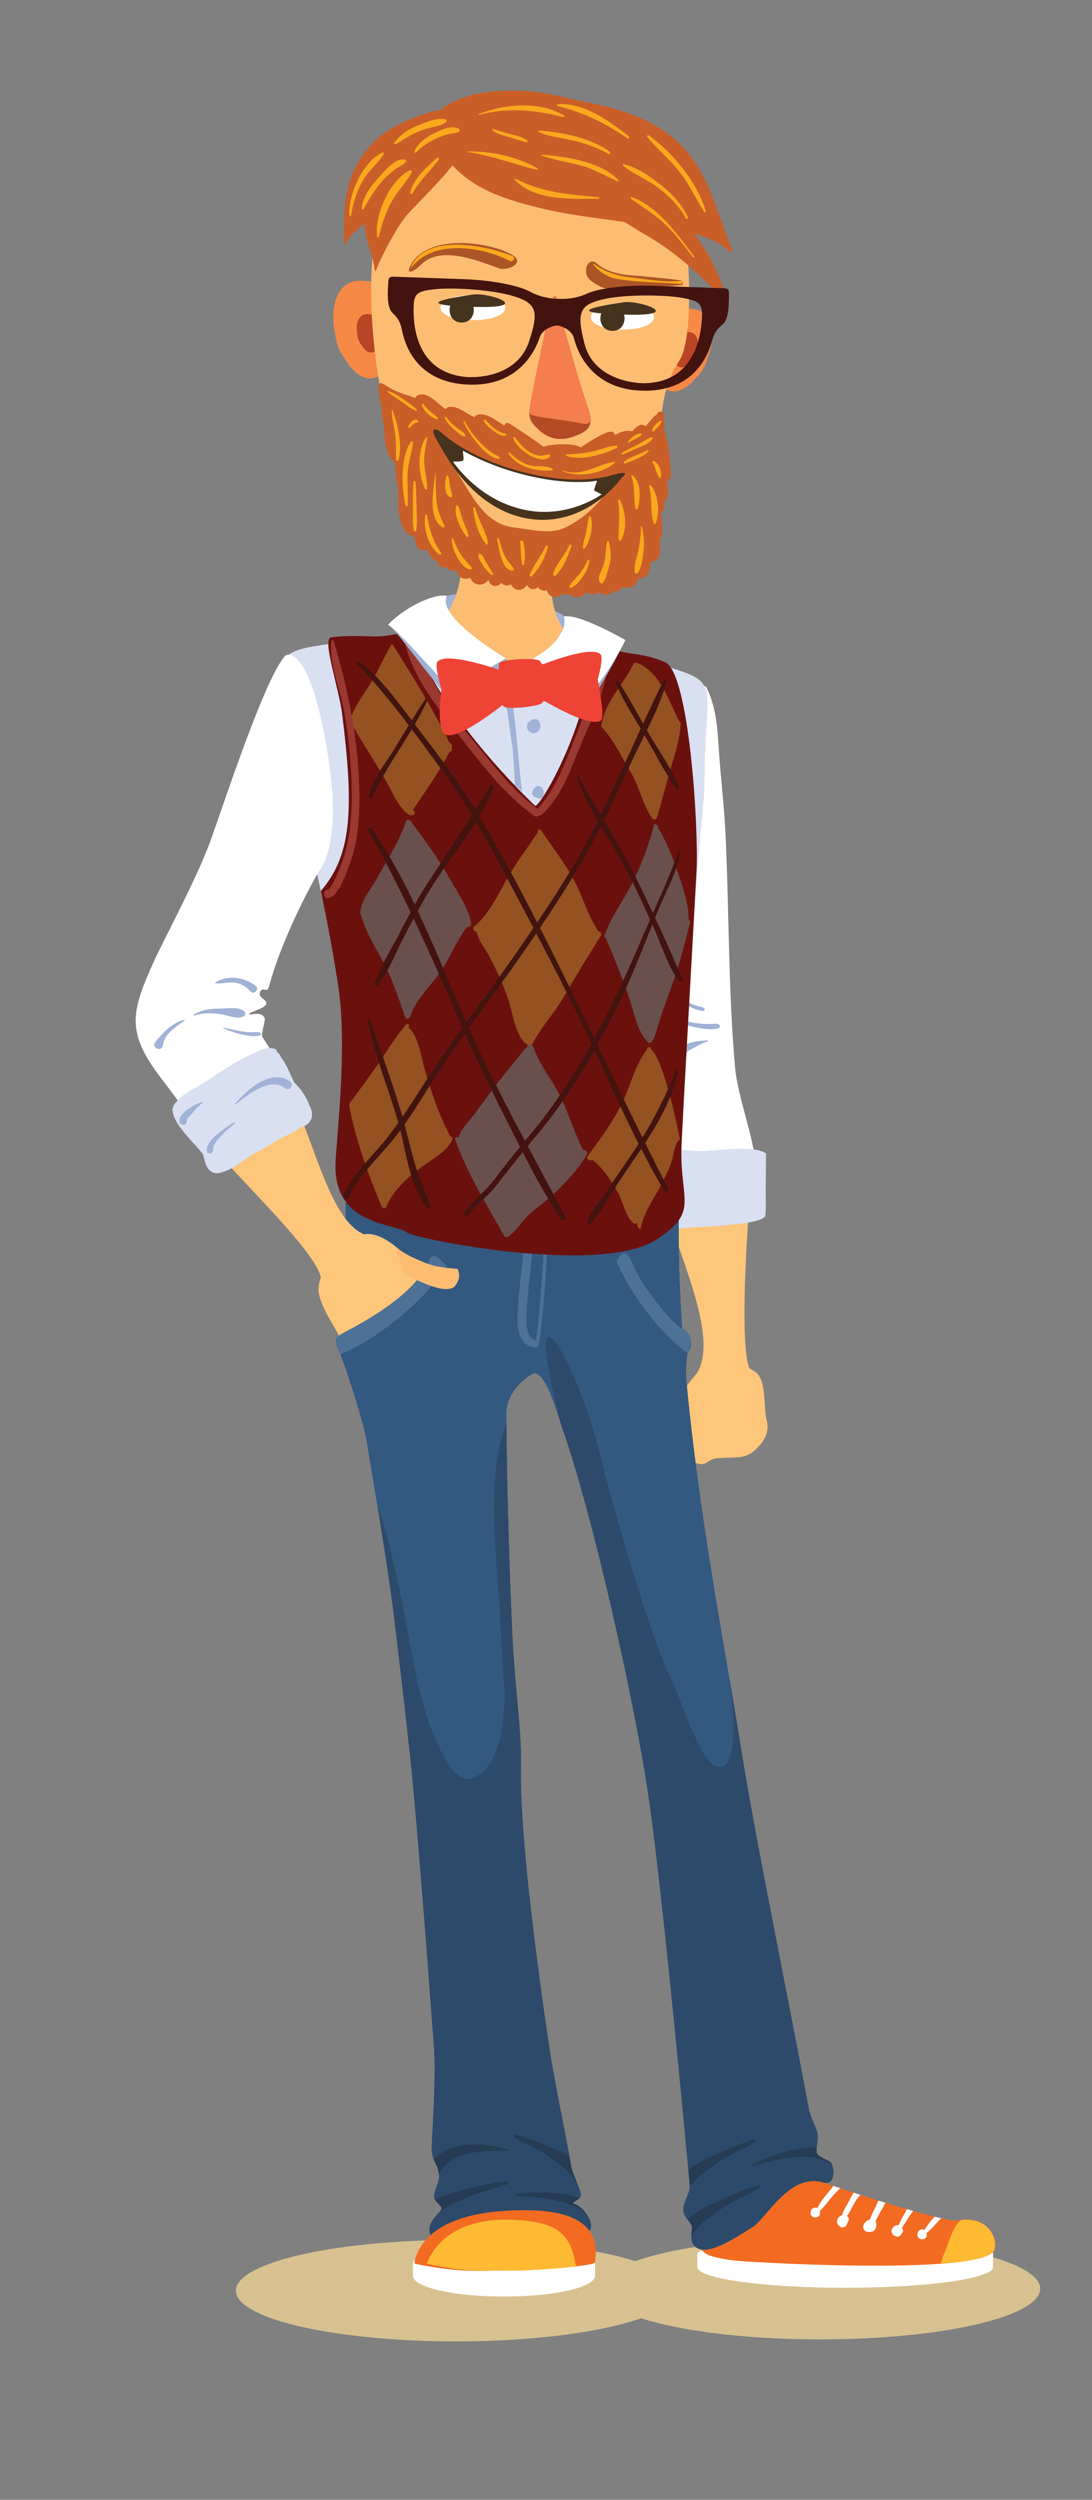 <?xml version="1.0" encoding="utf-8"?>
<!-- Generator: Adobe Illustrator 15.1.0, SVG Export Plug-In . SVG Version: 6.00 Build 0)  -->
<!DOCTYPE svg PUBLIC "-//W3C//DTD SVG 1.1//EN" "http://www.w3.org/Graphics/SVG/1.1/DTD/svg11.dtd">
<svg version="1.1" id="Layer_1" xmlns="http://www.w3.org/2000/svg" xmlns:xlink="http://www.w3.org/1999/xlink" x="0px" y="0px"
	 width="174.745px" height="400px" viewBox="0 0 174.745 400" enable-background="new 0 0 174.745 400" xml:space="preserve">
<rect x="0" y="0" width="174.745" height="400" fill="#808080" stroke="none"/>
<g>
	<ellipse fill="#D8C191" cx="72.979" cy="366.536" rx="35.229" ry="8.115"/>
	<ellipse fill="#D8C191" cx="131.227" cy="366.218" rx="35.229" ry="8.115"/>
	<g>
		<path fill="#FEC67A" d="M122.678,227.226c-0.519-2.035-0.021-6.021-1.535-7.461c-0.351-0.332-0.751-0.582-1.183-0.775
			c-0.022-0.033-0.056-0.059-0.069-0.096c-1.373-3.824-0.59-17.59,0.033-26.937c0.281-4.198-2.021-10.162-3.08-14.242
			c-0.714-2.751,0.693-8.012-2.942-8.431c-4.41-0.509-6.94,4.821-7.638,7.975c-1.305,5.892-0.676,6.023,0.13,14.192
			c0.642,6.503,9.116,21.996,5.12,28.273c-0.001,0.002-1.875,2.303-2.169,2.688c-0.479,0.631-0.72,2.041-0.756,3.662
			c-0.033,1.496,1.482,1.5,1.771,2.9c0.311,1.518-0.021,4.623,0.598,4.93c2.109,1.049,2.049-0.408,3.803-0.562
			c3.449-0.307,4.711,0.393,6.892-2.168C122.994,229.597,122.932,228.22,122.678,227.226z"/>
		<path fill="#FFFFFF" d="M120.289,182.532c-0.554-2.653-2.348-8.235-2.65-11.614c-1.128-12.583-0.937-25.1-1.558-37.733
			c-0.216-4.391-0.755-8.752-1.045-13.135c-0.228-3.449-0.409-6.888-1.978-10.033c-0.171-0.343-0.542-0.296-0.755-0.085
			c-0.171-0.029-0.345,0.037-0.437,0.252c-1.091,2.551-0.957,5.369-1.606,8.038c-0.943,3.877-2.215,7.667-3.13,11.555
			c-1.752,7.435-2.324,14.97-2.547,22.585c-0.236,8.091-0.036,16.192,0.221,24.28c0.112,3.544,0.448,7.146,0.295,10.689
			c-0.099,2.282-0.571,4.827,0.576,6.915c0.778,1.412,2.767,1.365,4.108,1.143c2.896-0.48,5.827-0.941,8.604-1.92
			c1.004-0.353,3.729-1.05,3.847-2.201C122.588,187.811,121.426,187.981,120.289,182.532z"/>
		<path fill="#D8E0F2" d="M122.59,184.576c0,0-0.044,4.001-0.062,5.561c-0.013,1.073,0.085,3.234-0.048,4.296
			c-0.086,0.686-1.614,1.404-9.827,1.861c-7.556,0.42-7.867,1.301-9.897,0.08c-3.152-1.895-4.768-9.901-2.052-11.878
			c2.082-1.518,8.872-0.241,11.829-0.322C115.05,184.104,120.718,183.176,122.59,184.576z"/>
		<path fill="#A0B2D5" d="M113.2,166.475c-0.807,0.016-1.69,0.123-2.474,0.309c-0.692,0.166-1.733,0.621-1.971,1.363
			c-0.232,0.725,0.927,1.112,1.09,0.399c0.103-0.45,1.029-0.756,1.413-0.986c0.618-0.371,1.244-0.722,1.952-0.892
			C113.311,166.644,113.318,166.473,113.2,166.475z M114.425,163.806c-2.571,0.227-4.671-0.419-7.176-0.943
			c-0.162-0.035-0.305,0.081-0.141,0.153c1.871,0.811,5.593,2.058,7.745,1.553C115.5,164.418,115.174,163.741,114.425,163.806z
			 M112.296,161.125c-1.864-0.385-3.212-1.285-4.87-2.186c-0.106-0.06-0.232-0.008-0.132,0.078c1.15,0.969,3.516,2.639,5.144,2.738
			C112.926,161.787,112.84,161.239,112.296,161.125z"/>
	</g>
	<path fill="#A0B2D5" d="M90.922,99.351c-0.582-1.352-3.015-1.822-4.227-2.139c-2.479-0.646-5.006-1.293-7.551-1.584
		c-2.678-0.306-6.062-1.254-8.521,0.141c-2.255-0.068-0.102,4.365,1.397,4.926c2.831,1.06,6.164,0.869,9.136,1.004
		c2.939,0.134,5.912,0.402,8.836-0.078C91.18,101.425,91.309,100.25,90.922,99.351z"/>
	<path fill="#FCBD73" d="M108.033,107.074c-5.57-1.766-9.205-1.904-15.421-4.474c-5.25-2.375-4.721-10.456-4.224-17.666
		c-2.169-3.149-14.507-0.259-14.507-0.259s1.735,13.256-5.908,16.312c-0.203,0.082-0.363,0.201-0.537,0.257
		c-3.972,1.261-8.613,1.021-13.482,1.643c-12.453,1.593-9.078,1.858-6.605,21.505c0.408,3.243,4.703,19.247,6.883,33.597
		c1.555,10.239,1.078,31.635,1.076,34.986c-0.006,9.625,3.91,21.344,5.946,22.938c1.176,0.92,12.37-0.914,22.829-0.291
		c7.654,0.457,14.877,4.059,17.674,1.871c6.619-5.178,6.267-11.688,6.694-20.863c0.303-6.502,1.637-37.594,3.063-56.28
		c0.562-7.363,1.18-13.035,1.18-14.162C112.694,110.238,115.48,109.433,108.033,107.074z"/>
	<g>
		<g>
			<path fill="#F68946" d="M62.295,55.787c-0.002-2.042-0.069-4.009-0.334-6.01c-0.051-0.389-0.152-0.691-0.277-0.947
				c-0.014-0.17-0.021-0.338-0.037-0.506c-0.043-0.465-0.172-0.796-0.328-1.07c0.047-0.62-0.116-1.307-0.576-1.603
				c-0.826-0.533-1.697-0.739-2.545-0.683c-0.073-0.009-0.148-0.01-0.223-0.016c-0.132-0.049-0.264-0.058-0.395-0.029
				c-1.107-0.002-2.188,0.367-3.053,1.482c-1.247,1.608-1.404,4.333-0.959,6.682c0.018,0.093,0.043,0.186,0.062,0.278
				c0.132,1.206,0.451,2.345,0.996,3.245c0.137,0.227,0.285,0.42,0.438,0.598c1.501,2.67,3.742,4.252,5.75,2.821
				c0.634-0.159,1.179-0.925,1.179-2.294c0-0.191-0.004-0.381-0.004-0.57C62.168,56.792,62.295,56.343,62.295,55.787z"/>
			<path fill="#B94426" d="M60.597,54.53c-0.001-0.802-0.026-1.574-0.132-2.36c-0.02-0.152-0.059-0.271-0.107-0.372
				c-0.007-0.066-0.01-0.132-0.016-0.198c-0.016-0.183-0.066-0.312-0.129-0.421c0.02-0.243-0.045-0.513-0.225-0.629
				c-0.326-0.21-0.668-0.29-1-0.268c-0.029-0.004-0.059-0.005-0.088-0.007c-0.053-0.02-0.104-0.021-0.154-0.011
				c-0.436-0.001-0.859,0.144-1.199,0.582c-0.49,0.631-0.552,1.701-0.377,2.623c0.008,0.036,0.018,0.073,0.025,0.109
				c0.052,0.474,0.177,0.921,0.391,1.274c0.054,0.09,0.112,0.164,0.172,0.234c0.59,1.049,1.47,1.67,2.258,1.108
				c0.25-0.063,0.463-0.363,0.463-0.901c0-0.075-0.002-0.149-0.002-0.225C60.547,54.923,60.597,54.749,60.597,54.53z"/>
		</g>
		<g>
			<path fill="#F68946" d="M105.488,58.098c0.284-1.75,0.613-3.427,1.117-5.104c0.097-0.324,0.227-0.57,0.368-0.772
				c0.036-0.144,0.065-0.286,0.104-0.429c0.101-0.392,0.256-0.658,0.428-0.871c0.046-0.538,0.28-1.103,0.716-1.293
				c0.78-0.344,1.555-0.398,2.272-0.232c0.067,0.002,0.129,0.012,0.195,0.017c0.118-0.022,0.233-0.013,0.341,0.03
				c0.95,0.152,1.822,0.615,2.409,1.691c0.848,1.551,0.604,3.906-0.103,5.857c-0.025,0.076-0.062,0.152-0.091,0.229
				c-0.279,1.015-0.711,1.946-1.301,2.642c-0.148,0.176-0.304,0.32-0.458,0.451c-1.655,2.08-3.796,3.127-5.317,1.623
				c-0.521-0.225-0.881-0.955-0.691-2.129c0.026-0.164,0.055-0.325,0.081-0.488C105.458,58.975,105.41,58.576,105.488,58.098z"/>
			<path fill="#B94426" d="M108.057,56.844c0.121-0.744,0.259-1.458,0.475-2.171c0.042-0.139,0.095-0.242,0.157-0.328
				c0.015-0.062,0.026-0.123,0.043-0.184c0.043-0.166,0.11-0.279,0.183-0.369c0.019-0.23,0.121-0.47,0.304-0.551
				c0.334-0.146,0.662-0.169,0.967-0.099c0.028,0.001,0.055,0.005,0.083,0.007c0.052-0.01,0.099-0.005,0.146,0.014
				c0.403,0.064,0.775,0.261,1.023,0.719c0.36,0.66,0.257,1.661-0.043,2.492c-0.011,0.031-0.026,0.064-0.039,0.098
				c-0.119,0.431-0.302,0.828-0.554,1.123c-0.062,0.074-0.129,0.136-0.194,0.191c-0.705,0.885-1.614,1.33-2.262,0.69
				c-0.221-0.095-0.374-0.406-0.294-0.905c0.011-0.07,0.023-0.139,0.035-0.209C108.044,57.217,108.023,57.046,108.057,56.844z"/>
		</g>
		<path fill="#FCBD73" d="M108.649,57.827c2.35-3.559,1.576-15.862,1.199-18.937c-2.022-16.56-13.398-17.562-19.822-18.457
			c-11.918-1.66-27.229,1.27-29.429,13.041c-2.778,14.859-0.433,28.064,3.701,44.207c3.377,13.188,11.072,13.641,17.966,15.023
			c7.093,1.425,19.885,1.79,21.803-3.795C107.605,78.607,103.024,66.349,108.649,57.827z"/>
		<g>
			<path fill="#CA5E28" d="M107.367,75.957c-0.098-2.379-0.384-4.695-0.98-6.998c-0.009-0.037-0.041-0.052-0.058-0.083
				c0.001-0.811-0.007-1.621-0.047-2.437c-0.036-0.742-1.037-0.764-1.181-0.1c-0.203,0.127-0.392,0.24-0.571,0.447
				c-0.313,0.364-0.631,0.725-0.941,1.089c-0.099,0.114-0.204,0.225-0.307,0.337c-0.241-0.252-0.615-0.354-1.005-0.139
				c-0.471,0.26-0.795,0.578-1.096,0.947c-0.81-0.264-1.946,0.096-2.679,0.518c-0.026,0.016-0.053,0.032-0.08,0.049
				c-0.063-0.148-0.146-0.287-0.247-0.389c-0.769-0.774-5.218,2.381-5.267,2.413c-0.835-0.836-5.271-0.521-5.924-0.097
				c-0.686-0.604-5.078-3.539-5.597-3.803c-0.269-0.137-0.642,0.027-0.628,0.359c0.001,0.024,0.01,0.039,0.01,0.062
				c-0.475-0.315-0.964-0.614-1.417-0.906c-0.864-0.561-2.264-1.325-3.247-0.698c-0.088,0.057-0.146,0.133-0.209,0.207
				c-0.786-0.336-1.505-0.843-2.254-1.253c-0.528-0.29-1.979-0.7-2.295-0.015c-0.039-0.023-0.076-0.043-0.115-0.066
				c-0.448-0.268-0.828-0.644-1.223-0.98c-0.807-0.688-1.906-1.592-3.031-1.23c-0.271,0.086-0.438,0.277-0.541,0.493
				c-0.451-0.194-0.919-0.345-1.333-0.476c-1.274-0.404-2.407-0.828-3.497-1.637c-0.107-0.078-0.213-0.102-0.318-0.104
				c-0.2-0.263-0.691-0.2-0.701,0.221c-0.029,1.173,0.186,2.301,0.478,3.433c0.018,1.025,0.19,2.078,0.323,2.996
				c0.238,1.645,0.143,4.506,1.51,5.613c0.086,0.068,0.184,0.116,0.285,0.146l0.018,0.2c0.105,1.16,0.096,2.689,0.518,3.908
				c0.004,0.154,0.007,0.314,0.008,0.467c0.017,2.15-0.168,5.463,1.549,7.01c0.283,0.255,0.65,0.277,0.954,0.141
				c0.12,0.49,0.231,0.957,0.317,1.381c0.198,0.982,1.108,1.224,1.858,0.963c0.239,0.656,0.562,1.248,1.027,1.673
				c0.161,0.149,0.353,0.177,0.534,0.152c0.056,0.142,0.105,0.295,0.163,0.433c0.256,0.605,0.776,0.705,1.245,0.533
				c0.324,0.459,0.866,0.719,1.461,0.557c0.076-0.021,0.151-0.053,0.224-0.09c0.03,0.117,0.058,0.24,0.089,0.354
				c0.283,1.028,1.301,1.238,2.056,0.902c0.39,0.76,1.104,1.27,2.021,1.016c0.367-0.101,0.699-0.357,0.938-0.686
				c0.018,0.057,0.033,0.114,0.053,0.172c0.37,1.066,1.549,0.955,2.011,0.291c0.298,0.336,0.725,0.52,1.217,0.383
				c0.111-0.031,0.212-0.08,0.306-0.139c0.314,0.625,0.912,1.04,1.654,0.836c0.378-0.104,0.717-0.404,0.906-0.77
				c0.034,0.061,0.061,0.129,0.099,0.186c0.477,0.734,1.269,0.623,1.72,0.18c0.006,0.014,0.01,0.027,0.015,0.041
				c0.196,0.451,0.82,0.629,1.258,0.511c0.036-0.01,0.056-0.033,0.089-0.045c0.017,0.042,0.023,0.083,0.041,0.125
				c0.258,0.685,0.896,1.147,1.652,0.938c0.319-0.088,0.561-0.273,0.726-0.51c0.364,0.249,0.875,0.232,1.281,0.03
				c0.613,0.923,2.187,0.626,2.609-0.315c0.498,0.504,1.49,0.54,1.997,0.018c0.571,0.635,1.82,0.6,2.319-0.099
				c0.619,0.094,1.308-0.165,1.58-0.771c0.237,0.112,0.485,0.193,0.731,0.193c0.911,0,1.506-0.663,1.659-1.487
				c0.746,0.069,1.548-0.296,1.794-1.154c0.132-0.465,0.15-0.979,0.15-1.483c0.666,0.011,1.336-0.35,1.493-1.096
				c0.168-0.807,0.108-1.625,0.015-2.441c0.186-0.134,0.324-0.336,0.369-0.627c0.185-1.232-0.011-2.535-0.147-3.816
				c0.341-0.148,0.555-0.496,0.587-0.891c0.026-0.314-0.014-0.615-0.075-0.91c0.427-0.244,0.726-0.729,0.617-1.426
				c-0.082-0.529-0.107-1.104-0.172-1.662c0.012-0.006,0.021-0.01,0.033-0.016C107.117,76.823,107.386,76.388,107.367,75.957z"/>
			<g>
				<path fill="#FAA81D" d="M98.625,71.289c-1.121,0.08-2.173,0.498-3.248,0.803c-1.604,0.453-3.127,0.535-4.771,0.631
					c-0.118,0.008-0.133,0.16-0.025,0.201c2.32,0.895,6.023-0.201,8.146-1.264C98.9,71.573,98.822,71.275,98.625,71.289z"/>
				<path fill="#FAA81D" d="M98.221,73.896c-2.745,0.43-5.18,2.492-8.117,1.395c-0.064-0.023-0.109,0.084-0.047,0.11
					c2.457,1.05,6.231,0.45,8.283-1.304C98.442,74.011,98.329,73.88,98.221,73.896z"/>
				<path fill="#FAA81D" d="M104.31,69.96c-0.741,0.182-1.434,0.764-2.115,1.114c-0.898,0.463-1.815,0.866-2.681,1.399
					c-0.162,0.101-0.019,0.34,0.152,0.256c0.908-0.449,1.858-0.81,2.787-1.214c0.695-0.304,1.633-0.669,1.993-1.378
					C104.495,70.043,104.417,69.935,104.31,69.96z"/>
				<path fill="#FAA81D" d="M103.611,72.048c-1.198,0.615-2.651,1.014-3.733,1.82c-0.141,0.104-0.063,0.375,0.13,0.305
					c1.271-0.47,2.752-0.999,3.755-1.928C103.872,72.144,103.733,71.986,103.611,72.048z"/>
				<path fill="#FAA81D" d="M102.56,69.334c-0.808,0.049-1.488,0.694-2.028,1.238c-0.108,0.11,0.036,0.313,0.169,0.219
					c0.613-0.444,1.405-0.704,1.966-1.203C102.759,69.503,102.688,69.328,102.56,69.334z"/>
				<path fill="#FAA81D" d="M105.601,67.346c-0.54,0.319-1.077,0.896-1.267,1.5c-0.05,0.159,0.157,0.267,0.271,0.158
					c0.442-0.425,0.985-0.909,1.22-1.485C105.879,67.39,105.708,67.285,105.601,67.346z"/>
				<path fill="#FAA81D" d="M87.86,72.713c-0.441-0.009-0.82,0.18-1.271,0.197c-0.613,0.024-1.188-0.236-1.717-0.519
					c-1.062-0.567-1.741-1.459-2.44-2.396c-0.104-0.136-0.365-0.062-0.297,0.125c0.408,1.134,1.516,2.051,2.502,2.674
					c0.816,0.516,2.619,1.185,3.354,0.235C88.086,72.908,88.037,72.716,87.86,72.713z"/>
				<path fill="#FAA81D" d="M88.377,75.001c-0.834-0.486-1.826-0.369-2.768-0.425c-1.775-0.105-2.857-1.132-4.153-2.179
					c-0.066-0.054-0.175,0.014-0.125,0.096c1.4,2.289,4.461,2.98,6.974,2.777C88.442,75.259,88.508,75.078,88.377,75.001z"/>
				<path fill="#FAA81D" d="M81.03,69.483c-0.189-0.162-0.407-0.162-0.646-0.229c-0.395-0.113-0.758-0.346-1.1-0.572
					c-0.644-0.429-1.109-0.982-1.643-1.526c-0.119-0.124-0.293,0.031-0.227,0.174c0.333,0.696,1.055,1.26,1.668,1.698
					c0.408,0.293,1.42,0.976,1.926,0.623C81.061,69.613,81.086,69.53,81.03,69.483z"/>
				<path fill="#FAA81D" d="M79.91,73.154c-0.455-0.348-0.993-0.573-1.464-0.902c-0.621-0.432-1.154-0.99-1.682-1.528
					c-0.939-0.96-1.758-2.118-2.393-3.303c-0.07-0.134-0.261-0.017-0.199,0.116c0.644,1.385,1.516,2.604,2.513,3.752
					c0.726,0.837,1.974,2.09,3.156,2.116C79.989,73.408,80.006,73.228,79.91,73.154z"/>
				<path fill="#FAA81D" d="M73.233,68.55c-0.681-0.512-1.344-1.092-1.807-1.812c-0.1-0.158-0.328-0.021-0.248,0.145
					c0.352,0.725,0.848,1.291,1.457,1.808c0.469,0.395,1.096,1.073,1.711,1.155c0.086,0.012,0.164-0.098,0.135-0.176
					C74.288,69.16,73.651,68.867,73.233,68.55z"/>
				<path fill="#FAA81D" d="M70.073,66.896c-0.289-0.392-0.693-0.639-1.074-0.938c-0.443-0.349-0.865-0.773-1.174-1.247
					c-0.133-0.204-0.416-0.028-0.32,0.188c0.403,0.916,1.418,1.967,2.43,2.18C70.029,67.1,70.145,66.992,70.073,66.896z"/>
				<path fill="#FAA81D" d="M66.701,65.546c-0.595-0.646-1.363-1.113-2.085-1.605c-0.781-0.533-1.578-1.103-2.498-1.369
					c-0.075-0.021-0.148,0.086-0.08,0.141c0.658,0.525,1.382,0.967,2.07,1.452c0.797,0.561,1.561,1.233,2.488,1.561
					C66.704,65.763,66.768,65.621,66.701,65.546z"/>
				<path fill="#FAA81D" d="M62.845,65.674c-0.03-0.085-0.167-0.077-0.165,0.022c0.037,1.169,0.328,2.303,0.522,3.453
					c0.255,1.502,0.095,2.924,0.188,4.417c0.014,0.21,0.312,0.265,0.373,0.051C64.428,71.283,63.641,67.9,62.845,65.674z"/>
				<path fill="#FAA81D" d="M66.656,81.261c-0.03-1.373-0.034-2.762-0.165-4.131c-0.02-0.209-0.307-0.209-0.324,0
					c-0.127,1.369-0.086,2.757-0.082,4.131c0.002,1.207-0.105,2.456,0.135,3.643c0.036,0.182,0.33,0.182,0.367,0
					C66.821,83.714,66.681,82.47,66.656,81.261z"/>
				<path fill="#FAA81D" d="M65.229,75.804c0.074-1.725,0.649-3.3,0.867-4.984c0.029-0.223-0.297-0.273-0.397-0.107
					c-1.644,2.715-1.47,7.189-0.808,10.18c0.046,0.207,0.346,0.147,0.355-0.049C65.333,79.166,65.155,77.486,65.229,75.804z"/>
				<path fill="#FAA81D" d="M66.858,67.26c-0.683-0.432-1.244,0.424-1.49,0.95c-0.094,0.198,0.16,0.342,0.287,0.169
					c0.178-0.236,0.383-0.46,0.634-0.619c0.167-0.105,0.391-0.118,0.569-0.212C66.973,67.488,66.958,67.324,66.858,67.26z"/>
				<path fill="#FAA81D" d="M68.392,70.115c0.037-0.156-0.168-0.241-0.255-0.107c-1.434,2.232-1.236,5.921-0.104,8.252
					c0.079,0.162,0.329,0.078,0.329-0.089c0-1.187-0.305-2.348-0.428-3.524C67.772,73.098,68.041,71.615,68.392,70.115z"/>
				<path fill="#FAA81D" d="M70.584,88.464c-1.356-1.91-1.846-3.751-2.27-6.023c-0.025-0.127-0.241-0.131-0.26,0
					c-0.324,2.134,0.451,4.969,2.256,6.296C70.471,88.855,70.698,88.624,70.584,88.464z"/>
				<path fill="#FAA81D" d="M71.108,84.082c-0.676-1.441-1.16-2.505-1.271-4.144c-0.096-1.427-0.086-2.862-0.148-4.292
					c-0.002-0.023-0.035-0.023-0.037,0c-0.152,2.288-1.395,7.248,1.178,8.715C71.017,84.468,71.192,84.259,71.108,84.082z"/>
				<path fill="#FAA81D" d="M72.034,77.947c-0.123-0.575-0.093-1.191-0.286-1.748c-0.052-0.146-0.244-0.145-0.296,0
					C71.129,77.113,71,79.011,72,79.562c0.16,0.088,0.351-0.023,0.356-0.203C72.37,78.869,72.135,78.418,72.034,77.947z"/>
				<path fill="#FAA81D" d="M75.456,90.796c-0.538-0.683-1.161-1.254-1.654-1.984c-0.533-0.791-0.939-1.689-1.273-2.58
					c-0.044-0.119-0.227-0.105-0.227,0.031c-0.014,1.041,0.387,2.016,0.871,2.917c0.416,0.772,1.152,1.815,2.086,1.958
					C75.466,91.169,75.586,90.962,75.456,90.796z"/>
				<path fill="#FAA81D" d="M74.09,83.33c-0.316-0.785-0.433-1.659-0.796-2.418c-0.062-0.129-0.252-0.084-0.288,0.039
					c-0.445,1.487,0.744,3.74,1.625,4.887c0.123,0.16,0.391,0.074,0.34-0.144C74.776,84.859,74.411,84.123,74.09,83.33z"/>
				<path fill="#FAA81D" d="M104.648,73.798c-0.135-0.061-0.323,0.072-0.223,0.222c0.492,0.735,0.547,1.663,1.035,2.378
					c0.077,0.112,0.271,0.11,0.305-0.039C105.964,75.492,105.492,74.178,104.648,73.798z"/>
				<path fill="#FAA81D" d="M104.198,77.71c-0.111-0.153-0.382-0.069-0.323,0.136c0.562,1.917,0.119,3.997,0.739,5.866
					c0.058,0.174,0.29,0.172,0.348,0C105.587,81.878,105.359,79.292,104.198,77.71z"/>
				<path fill="#FAA81D" d="M101.208,76.066c-0.079-0.062-0.204,0.04-0.171,0.131c0.635,1.705,0.283,3.414,0.653,5.146
					c0.043,0.203,0.356,0.199,0.403,0C102.463,79.755,102.672,77.193,101.208,76.066z"/>
				<path fill="#FAA81D" d="M102.725,84.308c-0.024-0.102-0.187-0.08-0.183,0.025c0.044,1.271-0.168,2.516-0.397,3.763
					c-0.206,1.122-0.729,2.293-0.588,3.438c0.033,0.262,0.324,0.348,0.485,0.131c0.708-0.954,0.784-2.303,0.932-3.457
					C103.142,86.884,103.026,85.599,102.725,84.308z"/>
				<path fill="#FAA81D" d="M99.211,80.019c-0.085-0.178-0.326-0.045-0.297,0.125c0.362,2.1,0.054,4.027,0.063,6.119
					c0.001,0.231,0.337,0.34,0.45,0.121C100.416,84.466,100.119,81.908,99.211,80.019z"/>
				<path fill="#FAA81D" d="M97.441,86.667c-0.032-0.15-0.274-0.153-0.305,0c-0.262,1.294-0.16,2.615-0.601,3.875
					c-0.304,0.865-1.074,1.882-0.471,2.734c0.078,0.109,0.232,0.146,0.335,0.042c0.661-0.675,0.852-2.058,1.139-2.956
					C97.905,89.208,97.695,87.824,97.441,86.667z"/>
				<path fill="#FAA81D" d="M94.554,82.729c-0.045-0.154-0.282-0.165-0.321,0c-0.207,0.854-0.279,1.739-0.47,2.6
					c-0.178,0.796-0.487,1.521-0.483,2.345c0,0.118,0.169,0.213,0.255,0.105C94.466,86.585,94.981,84.201,94.554,82.729z"/>
				<path fill="#FAA81D" d="M94.036,89.641c-0.324,0.882-0.918,1.684-1.502,2.413c-0.457,0.572-1.136,1.131-1.42,1.812
					c-0.051,0.121,0.095,0.236,0.205,0.205c0.812-0.227,1.46-1.148,1.937-1.797c0.568-0.775,0.95-1.637,1.055-2.597
					C94.329,89.512,94.087,89.504,94.036,89.641z"/>
				<path fill="#FAA81D" d="M76.073,81.318c-0.045-0.187-0.358-0.15-0.339,0.045c0.206,2.008,0.772,4.039,2.004,5.67
					c0.136,0.18,0.409,0.077,0.365-0.154C77.731,84.934,76.53,83.25,76.073,81.318z"/>
				<path fill="#FAA81D" d="M78.879,91.744c-0.371-0.574-0.703-1.176-1.082-1.75c-0.24-0.362-0.494-1.188-0.902-1.375
					c-0.095-0.043-0.211-0.028-0.266,0.07c-0.248,0.441,0.283,1.139,0.493,1.504c0.409,0.703,0.862,1.242,1.48,1.764
					C78.747,92.079,78.996,91.921,78.879,91.744z"/>
				<path fill="#FAA81D" d="M82.194,90.972c-0.421-0.689-1.018-1.201-1.388-1.953c-0.435-0.883-0.679-1.859-0.972-2.795
					c-0.057-0.184-0.332-0.107-0.285,0.078c0.331,1.354,0.561,4.722,2.383,5.011C82.121,91.343,82.311,91.163,82.194,90.972z"/>
				<path fill="#FAA81D" d="M91.092,87.251c-0.672,1.614-2.084,2.918-2.578,4.589c-0.072,0.241,0.236,0.407,0.41,0.239
					c1.25-1.213,1.969-3.109,2.534-4.727C91.541,87.117,91.183,87.033,91.092,87.251z"/>
				<path fill="#FAA81D" d="M87.311,87.422c-0.719,1.605-1.943,2.938-2.549,4.576c-0.074,0.202,0.21,0.345,0.35,0.204
					c1.23-1.247,2.045-2.954,2.574-4.623C87.754,87.362,87.407,87.209,87.311,87.422z"/>
				<path fill="#FAA81D" d="M83.699,86.648c-0.062-0.244-0.473-0.198-0.446,0.061c0.117,1.208,0.082,2.41,0.302,3.604
					c0.026,0.147,0.269,0.147,0.294,0C84.075,89.08,84.006,87.867,83.699,86.648z"/>
			</g>
		</g>
		<g>
			<path fill="#B54A26" d="M94.126,65.367c-1.43-4.278-2.075-6.539-3.406-10.943c-1.117-3.699-1.546-8.715-2.294-6.563
				c-0.568,1.638-2.541,11.786-3.371,16.574c-0.219,1.261-0.317,1.258-0.332,1.522c-0.063,1.269,0.489,1.906,1.652,2.963
				c1.732,1.573,3.799,1.598,5.766,0.812C94.197,68.91,95.062,68.164,94.126,65.367z"/>
			<path fill="#F47E4F" d="M93.703,64.076c-1.352-3.968-1.766-6.08-3.024-10.164c-1.056-3.433-1.461-8.084-2.167-6.088
				c-0.679,1.918-3.724,16.469-3.784,17.646c-0.06,1.175,0.41,0.87,1.496,1.199c0.502,0.152,5.483,0.745,6.483,1.008
				C95.235,68.343,94.585,66.67,93.703,64.076z"/>
		</g>
		<g>
			<path fill="#FFFFFF" d="M75.673,47.218c-6.919,0-6.919,4,0,4C82.593,51.218,82.593,47.218,75.673,47.218z"/>
			<path fill="#46331E" d="M73.878,47.612c-2.579,0-2.579,4.001,0,4.001C76.459,51.613,76.459,47.612,73.878,47.612z"/>
			<path fill="#46331E" d="M75.981,49.105c9.707,0.261,2.261-2.358-0.292-1.979C73.135,47.505,64.471,48.794,75.981,49.105z"/>
		</g>
		<g>
			<path fill="#FFFFFF" d="M99.608,48.738c-6.733,0-6.733,4,0,4S106.341,48.738,99.608,48.738z"/>
			<path fill="#46331E" d="M100.098,50.349c9.704,0.263,2.259-2.358-0.294-1.978C97.251,48.75,88.586,50.039,100.098,50.349z"/>
			<path fill="#46331E" d="M98.008,48.945c-2.58,0-2.58,4,0,4S100.588,48.945,98.008,48.945z"/>
		</g>
		<g>
			<path fill="#FCBD73" d="M71.37,72.904c3.607,4.938,5.5,10.893,10.861,11.486c2.564,0.284,5.81,1.237,8.277,0
				c3.016-1.512,4.916-3.384,7.125-6.314c0.185-0.244-6.458,2.438-12.553,1.283C78.022,78.021,71.334,72.857,71.37,72.904z"/>
			<path fill="#46331E" d="M99.529,76.392c0,0-5.668,8.142-15.015,6.593c-9.348-1.548-13.812-11.288-14.727-12.774
				c-0.918-1.486-0.348-2.054,0.956-0.891c5.745,5.127,19.101,9.071,27.121,6.728C101.412,75.013,99.529,76.392,99.529,76.392z"/>
			<path fill="#FFFFFF" d="M95.529,76.907c-1.843,0.384-4.782,0.174-4.782,0.174c-5.635-0.36-12.041-2.327-16.645-4.957
				c-0.086,0.284,0.203,1.338,0.009,1.548c-0.253,0.269-1.294,0.129-1.616,0.217c2.271,3.127,6.34,6.855,12.143,7.816
				c0.512,0.085,1.014,0.142,1.5,0.173c5.077,0.323,8.921-1.942,10.127-2.752c-0.099-0.142-1.127-0.519-1.183-0.682
				C95.026,78.282,95.542,77.082,95.529,76.907z"/>
		</g>
		<g>
			<path fill="#AC5526" d="M108.971,44.869c-1.859-0.29-4.52-0.504-6.393-0.697c-1.105-0.115-4.886-0.049-7.043-1.994
				c-1.421-1.283-2.632,1.515-0.918,2.789c1.134,0.842,2.346,1.411,3.778,1.387c0.658-0.011,8.398-0.51,10.618-0.741
				C109.462,45.567,109.365,44.929,108.971,44.869z"/>
			<path fill="#FAA81D" d="M108.939,44.93c-2.372,0.303-5.012-0.179-7.373-0.461c-2.515-0.3-4.471-0.72-6.543-2.269
				c-0.042-0.032-0.113,0.021-0.081,0.07c0.753,1.151,2.366,2.131,3.732,2.359c3.441,0.574,6.85,0.517,10.295,0.814
				C109.34,45.476,109.324,44.881,108.939,44.93z"/>
		</g>
		<g>
			<path fill="#AC5526" d="M81.112,40.341c-4.189-1.824-12.534-2.598-15.219,1.789c-1.109,1.812-0.009,1.695,1.488,0.203
				c3.131-3.118,9.045-0.614,12.583,0.638c0.582,0.207,2.226-0.062,2.69-0.876C83.073,41.364,82.117,40.779,81.112,40.341z"/>
			<path fill="#FAA81D" d="M82.02,40.96c-4.483-1.77-13.903-3.645-16.27,1.785c-0.026,0.061,0.074,0.09,0.109,0.041
				c3.379-4.436,11.085-3.428,15.664-1.056C82.086,42.023,82.588,41.185,82.02,40.96z"/>
		</g>
		<g>
			<g>
				<path fill="#CA5E28" d="M72.318,26.362c3.493,3.836,7.985,5.329,12.735,6.591c6.003,1.595,12.241,2.113,18.361,3.074
					c4.381,0.689,10.052,1.127,13.514,4.352c0.423,0.393,0.076-1.168-0.178-1.359c-3.836-10.076-4.828-19.059-22.164-22.524
					c-5.876-1.175-8.049-2.216-14.539-1.948c-3.652,0.15-8.338,1.422-9.959,3.569C68.169,20.653,70.719,24.606,72.318,26.362z"/>
				<path fill="#CA5E28" d="M74.847,18.368c-2.661-1.269-9.981,3.917-12.301,6.921c-7.104,9.198-3.167,13.684-2.602,17.61
					c-0.062,0.139,0.126,0.659,0.214,0.409c0.716-2.043,3.537-7.412,5.154-9.132c2.26-2.401,4.659-4.733,6.737-7.256
					c1.646-1.997,3.14-3.962,3.741-6.174C76.067,19.734,75.84,18.84,74.847,18.368z"/>
				<path fill="#CA5E28" d="M75.377,18.028c-2.757-2.255-12.221,1.392-15.278,4.409c-5.618,5.543-4.933,11.352-5.071,16.076
					c-0.096,0.143,0.014,0.801,0.162,0.537c1.215-2.16,4.107-3.965,6.275-5.485c3.029-2.122,6.205-4.121,9.057-6.436
					c2.254-1.833,4.334-3.673,5.452-6.063C76.486,19.972,76.406,18.869,75.377,18.028z"/>
				<path fill="#CA5E28" d="M116.133,47.51c-2.136-8.251-8.833-15.764-17.538-21.77c-2.044-1.411-4.265-2.617-6.539-3.756
					c-5.243,0.669-11.55-0.714-15.825-1.713c-0.599-0.14-1.244-0.297-1.912-0.475c2.83,3.786,7.987,3.522,12.311,6.35
					c5.725,3.741,11.114,8.279,17.061,11.664c4.258,2.423,9.48,7.011,12.39,10.658C116.436,48.914,116.355,47.748,116.133,47.51z"/>
			</g>
			<g>
				<path fill="#FAA81D" d="M61.209,24.416c-3.174,1.417-5.535,6.788-5.291,10.101c0.012,0.144,0.217,0.115,0.24-0.01
					c0.391-2.17,0.939-4.01,2.092-5.907c0.887-1.458,2.297-2.503,3.152-3.948C61.481,24.52,61.362,24.348,61.209,24.416z"/>
				<path fill="#FAA81D" d="M64.821,25.569c-1.445-0.423-3.164,1.678-4.012,2.591c-1.224,1.321-2.839,3.326-2.918,5.223
					c-0.006,0.13,0.183,0.231,0.26,0.097c0.847-1.476,1.643-2.868,2.741-4.183c0.698-0.835,1.499-1.578,2.366-2.233
					c0.539-0.41,1.246-0.598,1.67-1.137C65.018,25.814,64.965,25.61,64.821,25.569z"/>
				<path fill="#FAA81D" d="M63.028,22.878c-0.004-0.001-0.004,0.003-0.008,0.003c-0.005,0-0.002-0.007-0.008-0.007
					S63,22.875,62.995,22.875c-0.022,0-0.021,0.021-0.027,0.036c-0.008,0.009-0.014,0.009-0.016,0.02
					c0,0.011,0.006,0.011,0.011,0.022c0.005,0.017-0.001,0.036,0.021,0.042c0.006,0.001,0.012,0.003,0.018,0.004
					s0.004-0.007,0.009-0.006c0.004,0,0.004,0.005,0.007,0.005c0.039,0.002,0.076-0.002,0.113-0.014
					c0.035-0.008,0.039-0.056,0.006-0.071C63.102,22.895,63.065,22.883,63.028,22.878z"/>
				<path fill="#FAA81D" d="M71.323,19.108c-1.368-0.348-3.027,0.411-4.303,0.898c-1.475,0.563-2.926,1.446-3.846,2.75
					c-0.133,0.189,0.103,0.369,0.275,0.259c1.287-0.819,2.548-1.583,3.967-2.149c1.266-0.504,2.848-0.556,3.979-1.307
					C71.553,19.455,71.506,19.156,71.323,19.108z"/>
				<path fill="#FAA81D" d="M73.439,20.612c-1.093-0.667-2.771,0.153-3.802,0.629c-1.297,0.6-2.756,1.6-3.314,2.968
					c-0.057,0.143,0.139,0.303,0.256,0.183c0.901-0.921,1.943-1.62,3.107-2.175c0.709-0.339,1.439-0.6,2.205-0.773
					c0.505-0.114,1.029-0.115,1.5-0.337C73.575,21.02,73.629,20.728,73.439,20.612z"/>
				<path fill="#FAA81D" d="M65.571,27.26c-3.201,1.547-5.68,7.173-5.221,10.575c0.018,0.134,0.242,0.168,0.276,0.027
					c0.518-2.133,1.164-4.083,2.271-5.991c0.876-1.514,2.238-2.751,2.987-4.318C65.975,27.366,65.746,27.176,65.571,27.26z"/>
				<path fill="#FAA81D" d="M69.917,25.25c-1.709,1.569-3.67,3.204-4.27,5.545c-0.066,0.257,0.26,0.38,0.381,0.146
					c1.057-2.041,2.871-3.551,4.184-5.414C70.342,25.341,70.09,25.09,69.917,25.25z"/>
				<path fill="#FAA81D" d="M111.086,41.029c-2.638-3.432-5.708-7.957-9.967-9.484c-0.161-0.058-0.288,0.166-0.145,0.268
					c1.902,1.336,3.768,2.492,5.476,4.101c1.667,1.572,3.051,3.461,4.456,5.262C110.999,41.294,111.178,41.147,111.086,41.029z"/>
				<path fill="#FAA81D" d="M110.085,34.75c-0.974-2.011-2.384-3.594-4.117-4.987c-1.715-1.376-3.99-3.006-6.168-3.505
					c-0.143-0.033-0.181,0.167-0.093,0.243c1.413,1.218,3.283,1.944,4.835,2.995c2.086,1.413,3.967,3.201,5.196,5.414
					C109.858,35.122,110.194,34.974,110.085,34.75z"/>
				<path fill="#FAA81D" d="M103.814,21.66c-0.16-0.113-0.356,0.097-0.233,0.248c1.436,1.79,3.247,3.288,4.73,5.055
					c1.776,2.116,2.917,4.583,4.349,6.916c0.08,0.131,0.332,0.089,0.281-0.087C111.675,29.303,107.582,24.316,103.814,21.66z"/>
				<path fill="#FAA81D" d="M100.621,21.837c-3.031-2.464-7.251-5.485-11.37-5.16c-0.143,0.012-0.169,0.25-0.029,0.285
					c4.239,1.061,7.58,2.692,11.182,5.176C100.602,22.274,100.805,21.987,100.621,21.837z"/>
				<path fill="#FAA81D" d="M97.6,24.322c-2.897-2.238-7.717-3.182-11.304-3.432c-0.144-0.01-0.175,0.173-0.056,0.233
					c1.322,0.657,2.862,0.826,4.301,1.117c2.444,0.493,4.661,1.155,6.83,2.397C97.587,24.761,97.803,24.478,97.6,24.322z"/>
				<path fill="#FAA81D" d="M98.947,28.809c-2.736-2.948-8.407-3.763-12.229-4.057c-0.087-0.007-0.12,0.123-0.036,0.152
					c2.037,0.712,4.197,1.026,6.28,1.582c2.102,0.562,3.879,1.65,5.843,2.519C98.919,29.055,99.033,28.9,98.947,28.809z"/>
				<path fill="#FAA81D" d="M95.808,31.556c-4.756-0.448-9.003-0.706-13.31-2.964c-0.1-0.053-0.199,0.096-0.126,0.174
					c3.225,3.445,9.109,3.037,13.411,3.029C95.937,31.795,95.965,31.57,95.808,31.556z"/>
				<path fill="#FAA81D" d="M85.985,26.923c-3.218-1.854-7.46-2.774-11.151-2.687c-0.053,0.002-0.062,0.076-0.009,0.083
					c3.837,0.576,7.307,1.913,11.024,2.854C85.994,27.21,86.137,27.011,85.985,26.923z"/>
				<path fill="#FAA81D" d="M90.276,18.494c-3.953-2.367-9.482-1.878-13.605-0.269c-0.08,0.031-0.038,0.162,0.043,0.141
					c4.708-1.225,8.795-0.762,13.436,0.363C90.284,18.761,90.418,18.58,90.276,18.494z"/>
				<path fill="#FAA81D" d="M84.342,22.463c-0.659-0.529-1.508-0.706-2.31-0.917c-1.022-0.268-2.039-0.535-3.037-0.882
					c-0.149-0.053-0.274,0.159-0.136,0.25c0.713,0.468,1.474,0.715,2.295,0.938c1.014,0.275,2.009,0.662,3.025,0.911
					C84.363,22.808,84.502,22.592,84.342,22.463z"/>
			</g>
		</g>
	</g>
	<g>
		<path fill="#FFFFFF" d="M158.914,360.634c0-1.174-10.594-2.125-23.662-2.125s-23.662,0.951-23.662,2.125c0,0.295,0,1.666,0,2.125
			c0,1.83,10.594,3.312,23.662,3.312s23.662-1.482,23.662-3.312C158.914,362.3,158.914,360.929,158.914,360.634z"/>
		<path fill="#F36B21" d="M153.233,355.292c-2.243,0.406-20.832-5.711-23.387-6.797c-2.507-1.064-4.907-2.6-7.503-3.385
			c-3.175-0.959-7.187,2.027-8.863,4.877c-1.424,2.422-2.604,6.594-1.544,9.395c0.505,1.334,1.773,1.617,2.932,1.885
			c2.538,0.588,4.952,0.602,7.522,0.756c5.983,0.359,32.847,1.52,36.431-1.57C160.004,359.433,158.914,354.267,153.233,355.292z"/>
		<path fill="#FDBA32" d="M150.542,362.218c4.05-0.301,7.207-0.842,8.278-1.766c1.143-0.984,0.153-5.812-5.021-5.229
			c-0.003,0.002-0.007,0.006-0.01,0.008c-1.237,1-1.767,2.975-2.315,4.395C151.22,360.286,150.786,361.257,150.542,362.218z"/>
		<g>
			<path fill="#FFFFFF" d="M140.226,355.896c0.021-0.199-0.019-0.398-0.124-0.555c0.31-0.428,0.543-1.027,0.724-1.338
				c0.267-0.459,0.612-0.998,0.854-1.543c-0.364-0.111-0.729-0.225-1.092-0.338c-0.277,0.594-0.563,1.182-0.85,1.775
				c-0.047,0.098-0.373,0.715-0.513,1.225c-0.404,0.115-0.777,0.426-0.989,0.775c-0.257,0.42-0.045,1.115,0.481,1.213
				c0.223,0.041,0.428,0.037,0.62-0.01c0.201,0.014,0.401-0.043,0.585-0.229c0.264-0.264,0.31-0.67,0.322-1.023
				C140.239,355.864,140.233,355.88,140.226,355.896z"/>
			<path fill="#FFFFFF" d="M137.71,351.208c-0.37-0.119-0.732-0.236-1.09-0.354c-0.346,0.51-0.627,1.084-0.896,1.609
				c-0.265,0.52-0.865,1.312-0.939,1.977c-0.112,0.033-0.217,0.082-0.311,0.148c-0.136,0.064-0.236,0.154-0.289,0.27
				c-0.034,0.041-0.069,0.08-0.101,0.121c-0.11,0.15-0.132,0.307-0.106,0.453c-0.082,0.203,0.019,0.467,0.162,0.613
				c0.105,0.105,0.224,0.189,0.348,0.275c0.339,0.23,0.729,0.033,0.945-0.248c0.139-0.184,0.15-0.438,0.274-0.611
				c0.242-0.342,0.098-0.686-0.175-0.887c0.32-0.346,0.538-0.881,0.728-1.221C136.672,352.614,137.067,351.782,137.71,351.208z"/>
			<path fill="#FFFFFF" d="M131.197,353.897c-0.006-0.033-0.026-0.059-0.036-0.088c0.807-0.771,1.473-1.742,2.214-2.566
				c0.345-0.383,0.711-0.744,1.077-1.107c-0.378-0.127-0.741-0.25-1.086-0.367c-0.237,0.301-0.455,0.594-0.645,0.822
				c-0.685,0.82-1.455,1.738-1.931,2.732c-0.259-0.141-0.579-0.107-0.835,0.107c-0.047,0.039-0.076,0.084-0.102,0.131h-0.001
				c-0.003,0.004-0.002,0.01-0.005,0.014c-0.015,0.027-0.029,0.057-0.044,0.088c-0.016,0.033-0.018,0.066-0.026,0.102
				c-0.015,0.045-0.042,0.086-0.05,0.133C129.511,355.14,131.439,355.11,131.197,353.897z"/>
			<path fill="#FFFFFF" d="M150.61,354.94c-0.324-0.07-0.669-0.152-1.033-0.24c-0.605,0.652-1.222,1.361-1.652,2.135
				c-0.25-0.156-0.571-0.143-0.84,0.057c-0.05,0.035-0.081,0.078-0.109,0.123h-0.002c-0.002,0.004-0.002,0.01-0.005,0.014
				c-0.017,0.027-0.033,0.055-0.049,0.086c-0.018,0.031-0.021,0.064-0.033,0.098c-0.017,0.045-0.047,0.086-0.058,0.129
				c-0.293,1.229,1.633,1.318,1.466,0.092c-0.004-0.033-0.022-0.059-0.03-0.09C149.109,356.63,149.828,355.712,150.61,354.94z"/>
			<path fill="#FFFFFF" d="M146.123,353.778c-0.325-0.094-0.656-0.188-0.991-0.285c-0.145,0.266-0.263,0.512-0.337,0.639
				c-0.364,0.621-0.713,1.266-0.998,1.934c-0.314-0.066-0.704,0.068-0.865,0.336c-0.218,0.23-0.336,0.508-0.215,0.863
				c0.035,0.104,0.099,0.188,0.175,0.26c0.055,0.09,0.13,0.166,0.229,0.205c0.074,0.029,0.148,0.062,0.222,0.094
				c0.238,0.105,0.601,0.086,0.762-0.154c0.105-0.156,0.21-0.312,0.313-0.469c0.116-0.176,0.089-0.514-0.049-0.672
				c-0.013-0.016-0.027-0.033-0.041-0.049c0.419-0.654,0.843-1.305,1.252-1.963C145.66,354.388,145.901,354.099,146.123,353.778z"/>
		</g>
	</g>
	<g>
		<path fill="#D8E0F2" d="M108.033,107.074c-5.57-1.766-9.205-1.904-15.421-4.474c-1.034-0.468-1.838-1.165-2.469-2.026
			l-3.599,6.186v-0.45h-7.396v0.104l-7.831-8.018c-0.843,1.113-1.933,2.027-3.345,2.592c-0.203,0.082-0.363,0.201-0.537,0.257
			c-3.972,1.261-8.613,1.021-13.482,1.643c-12.453,1.593-9.078,1.858-6.605,21.505c0.408,3.243,4.703,19.247,6.883,33.597
			c1.555,10.239,1.078,31.635,1.076,34.986c-0.006,9.625,3.91,21.344,5.946,22.938c1.176,0.92,12.37-0.914,22.829-0.291
			c5.612,0.334,10.984,2.354,14.559,2.549c1.018-0.209,2.021-0.412,3.011-0.615c0.033-0.023,0.073-0.037,0.104-0.062
			c6.619-5.178,6.267-11.688,6.694-20.863c0.312-6.692,1.667-37.843,3.063-56.28c0.495-6.536,1.18-13.119,1.18-14.162
			C112.694,110.238,115.48,109.433,108.033,107.074z"/>
		<path fill="#A0B2D5" d="M81.318,111.53c-0.071-0.526-0.135-1.053-0.193-1.579C81.196,110.478,81.259,111.004,81.318,111.53z"/>
	</g>
	<g>
		<path fill="#2F6767" d="M108.62,193.772c-7.699,0.609-16.267,3.521-25.041,2.918c-10.189-0.701-19.777-2.211-28.267-4.307
			c-0.274,25.616,5.106,43.881,8.07,68.954c0.979,8.287,1.843,15.721,2.427,21.43c0.951,9.297,2.403,28.076,3.636,44.717
			c0.386,5.201-0.394,15.18-0.357,16.365c0.064,2.15,1.056,2.412,1.188,4.25c0.077,1.064-0.881,2.514-0.813,3.455
			c0.064,0.908,1.611,1.48,1.126,2.094c-0.506,0.639-3.25,2.826-1,4.861c1.964,1.775,12.758-0.25,12.758-0.25
			s10.358,0.693,11.964-1.316c0.995-1.244-1.034-3.906-2.465-4.305c-0.763-0.213,1.269-0.635,1.118-1.539
			c-0.161-0.975-1.382-3.334-1.562-4.438c-0.943-5.766-2.608-12.842-3.748-20.678c-2.321-15.963-4.499-33.754-4.297-43.328
			c0.132-6.229-0.968-12.086-1.396-21.566c-0.578-12.75-0.894-26.338-0.948-34.99c-0.012-1.975,1.369-4.664,4.152-6.25
			c2.05-1.166,4.158,6.795,4.902,8.918c4.876,13.906,11.383,43.189,13.617,58c1.998,13.236,5.152,46.207,6.691,62.83
			c0.122,1.316-1.137,2.947-1.036,4.041c0.124,1.359,1.455,1.996,1.402,2.83c-0.101,1.57-0.252,2.377,0.537,3.039
			c2.045,1.719,6.792-1.771,9.019-3.074c2.371-1.389,5.984-8.9,11.54-7.195c1.143,0.35,2.028-1,1.252-3.014
			c-0.263-0.682-2.235-0.854-2.407-1.85c-0.144-0.836,0.324-1.914,0.157-2.846c-0.24-1.342-1.127-2.582-1.408-4.094
			c-3.18-17.096-8.712-44.09-10.853-57.668C115.28,258.853,108.142,224.798,108.62,193.772z"/>
		<path fill="#2F6767" d="M108.62,193.772c-7.699,0.609-16.267,3.521-25.041,2.918c-10.189-0.701-19.777-2.211-28.267-4.307
			c-0.274,25.616,5.106,43.881,8.07,68.954c0.979,8.287,1.843,15.721,2.427,21.43c0.951,9.297,2.403,28.076,3.636,44.717
			c0.386,5.201-0.394,15.18-0.357,16.365c0.064,2.15,1.056,2.412,1.188,4.25c0.077,1.064-0.881,2.514-0.813,3.455
			c0.064,0.908,1.611,1.48,1.126,2.094c-0.506,0.639-3.25,2.826-1,4.861c1.964,1.775,12.758-0.25,12.758-0.25
			s10.358,0.693,11.964-1.316c0.995-1.244-1.034-3.906-2.465-4.305c-0.763-0.213,1.269-0.635,1.118-1.539
			c-0.161-0.975-1.382-3.334-1.562-4.438c-0.943-5.766-2.608-12.842-3.748-20.678c-2.321-15.963-4.499-33.754-4.297-43.328
			c0.132-6.229-0.968-12.086-1.396-21.566c-0.578-12.75-0.894-26.338-0.948-34.99c-0.012-1.975,1.369-4.664,4.152-6.25
			c2.05-1.166,4.158,6.795,4.902,8.918c4.876,13.906,11.383,43.189,13.617,58c1.998,13.236,5.152,46.207,6.691,62.83
			c0.122,1.316-1.137,2.947-1.036,4.041c0.124,1.359,1.455,1.996,1.402,2.83c-0.101,1.57-0.252,2.377,0.537,3.039
			c2.045,1.719,6.792-1.771,9.019-3.074c2.371-1.389,5.984-8.9,11.54-7.195c1.143,0.35,2.028-1,1.252-3.014
			c-0.263-0.682-2.235-0.854-2.407-1.85c-0.144-0.836,0.324-1.914,0.157-2.846c-0.24-1.342-1.127-2.582-1.408-4.094
			c-3.18-17.096-8.712-44.09-10.853-57.668C115.28,258.853,108.142,224.798,108.62,193.772z"/>
		<path fill="#345980" d="M108.62,193.772c-7.699,0.609-16.267,3.521-25.041,2.918c-10.189-0.701-19.777-2.211-28.267-4.307
			c-0.274,25.616,5.106,43.881,8.07,68.954c0.979,8.287,1.843,15.721,2.427,21.43c0.951,9.297,2.403,28.076,3.636,44.717
			c0.386,5.201-0.394,15.18-0.357,16.365c0.064,2.15,1.056,2.412,1.188,4.25c0.077,1.064-0.881,2.514-0.813,3.455
			c0.064,0.908,1.611,1.48,1.126,2.094c-0.506,0.639-3.25,2.826-1,4.861c1.964,1.775,12.758-0.25,12.758-0.25
			s10.358,0.693,11.964-1.316c0.995-1.244-1.034-3.906-2.465-4.305c-0.763-0.213,1.269-0.635,1.118-1.539
			c-0.161-0.975-1.382-3.334-1.562-4.438c-0.943-5.766-2.608-12.842-3.748-20.678c-2.321-15.963-4.499-33.754-4.297-43.328
			c0.132-6.229-0.968-12.086-1.396-21.566c-0.578-12.75-0.894-26.338-0.948-34.99c-0.012-1.975,1.369-4.664,4.152-6.25
			c2.05-1.166,4.158,6.795,4.902,8.918c4.876,13.906,11.383,43.189,13.617,58c1.998,13.236,5.152,46.207,6.691,62.83
			c0.122,1.316-1.137,2.947-1.036,4.041c0.124,1.359,1.455,1.996,1.402,2.83c-0.101,1.57-0.252,2.377,0.537,3.039
			c2.045,1.719,6.792-1.771,9.019-3.074c2.371-1.389,5.984-8.9,11.54-7.195c1.143,0.35,2.028-1,1.252-3.014
			c-0.263-0.682-2.235-0.854-2.407-1.85c-0.144-0.836,0.324-1.914,0.157-2.846c-0.24-1.342-1.127-2.582-1.408-4.094
			c-3.18-17.096-8.712-44.09-10.853-57.668C115.28,258.853,108.142,224.798,108.62,193.772z"/>
		<g>
			<path opacity="0.5" fill="#263C54" d="M131.835,349.237c1.143,0.35,2.028-1,1.252-3.014c-0.263-0.682-2.235-0.854-2.407-1.85
				c-0.144-0.836,0.324-1.914,0.157-2.846c-0.24-1.342-1.127-2.582-1.408-4.094c-3.18-17.096-8.712-44.09-10.853-57.668
				c-0.625-3.967-1.389-8.408-2.213-13.211c1.019,5.961,2.183,17.545-1.901,16.043c-2.562-0.941-5.783-11.572-7.042-13.91
				c-3.1-5.754-9.649-28.68-11.207-35.256c-3.514-14.834-13.414-32.463-6.449-5.586c0.115,0.363,0.218,0.682,0.301,0.92
				c4.876,13.906,11.383,43.189,13.617,58c1.998,13.236,5.152,46.207,6.691,62.83c0.122,1.316-1.137,2.947-1.036,4.041
				c0.124,1.359,1.455,1.996,1.402,2.83c-0.101,1.57-0.252,2.377,0.537,3.039c2.045,1.719,6.792-1.771,9.019-3.074
				C122.667,355.044,126.28,347.532,131.835,349.237z"/>
			<path opacity="0.5" fill="#263C54" d="M91.844,352.638c-0.763-0.213,1.269-0.635,1.118-1.539
				c-0.161-0.975-1.382-3.334-1.562-4.438c-0.943-5.766-2.608-12.842-3.748-20.678c-2.321-15.963-4.499-33.754-4.297-43.328
				c0.132-6.229-0.968-12.086-1.396-21.566c-0.542-11.949-0.853-24.635-0.935-33.303c-1.041,2.484-1.479,5.514-1.69,7.375
				c-0.71,6.24-0.079,12.506,0.38,18.74c0.428,5.826,0.566,11.652,1.076,17.467c-0.018,0.436-0.033,0.869-0.061,1.303
				c-0.238,3.867-0.839,9.553-4.639,11.67c-2.496,1.391-4.471-2.131-5.382-3.879c-3.14-6.02-4.351-13.227-5.539-19.848
				c-0.56-3.117-1.204-6.191-1.894-9.287c-0.762-3.424-1.531-6.996-2.864-10.295c1.062,6.432,2.116,13.082,2.971,20.305
				c0.979,8.287,1.843,15.721,2.427,21.43c0.951,9.297,2.403,28.076,3.636,44.717c0.386,5.201-0.394,15.18-0.357,16.365
				c0.064,2.15,1.056,2.412,1.188,4.25c0.077,1.064-0.881,2.514-0.813,3.455c0.064,0.908,1.611,1.48,1.126,2.094
				c-0.506,0.639-3.25,2.826-1,4.861c1.964,1.775,12.758-0.25,12.758-0.25s10.358,0.693,11.964-1.316
				C95.304,355.698,93.275,353.036,91.844,352.638z"/>
		</g>
		<g>
			<path fill="#263C54" d="M81.066,344.155c0.13,0.002,0.159-0.238,0.026-0.277c-3.287-0.9-8.764-1.592-11.674,1.668
				c0.303,0.771,0.711,1.305,0.83,2.365C72.188,343.95,78.136,344.13,81.066,344.155z"/>
			<path fill="#263C54" d="M87.952,345.171c1.523,1.086,3.482,2.406,4.516,4.445c-0.416-1.041-0.952-2.252-1.067-2.955
				c-0.084-0.514-0.18-1.049-0.274-1.584c-0.552-0.346-1.109-0.641-1.643-0.889c-2.283-1.051-4.604-2.041-6.976-2.654
				c-0.241-0.062-0.368,0.424-0.135,0.557C84.219,343.144,86.17,343.899,87.952,345.171z"/>
		</g>
		<g>
			<path fill="#263C54" d="M120.327,346.356c-0.14,0.07-0.056,0.258,0.088,0.221c3.225-0.871,9.73-2.74,12.744-0.113
				c-0.026-0.082-0.039-0.156-0.071-0.24c-0.263-0.682-2.235-0.854-2.407-1.85c-0.039-0.229-0.031-0.477-0.005-0.732
				C127.124,343.46,122.987,345.05,120.327,346.356z"/>
			<path fill="#263C54" d="M110.364,349.956c1.061-1.615,2.951-2.844,4.44-3.861c1.901-1.301,4.046-2.193,6.043-3.32
				c0.251-0.143,0.06-0.533-0.208-0.449c-2.635,0.826-5.178,1.963-7.671,3.145c-0.933,0.443-1.918,1.002-2.823,1.67
				c0.079,0.848,0.156,1.676,0.229,2.457C110.384,349.714,110.373,349.835,110.364,349.956z"/>
			<path fill="#263C54" d="M121.306,349.649c-2.635,0.828-5.178,1.963-7.671,3.146c-1.221,0.58-2.532,1.352-3.631,2.32
				c0.377,0.492,0.765,0.895,0.735,1.352c-0.037,0.588-0.082,1.066-0.082,1.473c0.926-1.949,3.129-3.369,4.813-4.521
				c1.901-1.301,4.046-2.193,6.043-3.318C121.765,349.958,121.574,349.565,121.306,349.649z"/>
		</g>
	</g>
	<g>
		<path fill="#FEC67A" d="M66.985,202.921c-2.102-1.861-4.291-4.738-7.332-5.385c-0.473-0.102-0.945-0.105-1.414-0.043
			c-0.037-0.016-0.073-0.029-0.109-0.047c-5.589-2.512-7.998-15.73-12.354-24.023c-1.957-3.726-6.727-8.666-9.765-11.59
			c-2.046-1.972-5.613-5.085-8.931-3.54c-4.025,1.872-3.396,7.738-2.34,10.791c1.969,5.704,3.73,4.754,7.532,12.029
			c2.083,3.986,18.148,18.504,19.069,23.286c0,0.002,0,0.002,0,0.004c-0.185,0.547-0.312,1.076-0.361,1.557
			c-0.232,2.305,2.416,6.068,3.273,7.768c1.196,2.369,2.394,3.502,4.227,4.355c1.923-1.357,3.837-2.557,5.251-3.605
			c2.779-2.064,4.751-4.822,7.298-7.021C69.95,205.692,68.528,204.288,66.985,202.921z"/>
		<path fill="#FFFFFF" d="M45.682,104.892c-3.332,3.531-9.998,24.184-12.088,29.892c-2.09,5.709-7.621,16.07-8.915,18.941
			c-3.717,8.25-4.592,11.375,1.187,18.916c7.166,9.353,6.29,9.524,6.781,10.478c0.49,0.954,16-6.354,15.057-8.189
			c-0.609-1.184-3.607-5.673-5.703-8.984c-0.322-0.509,0.582-2.692,0.314-3.129c-0.691-1.128-2.363-0.261-2.406-0.521
			c-0.068-0.422,2.463-0.855,2.69-1.652c0.198-0.697-1.362-0.984-0.989-1.889c0.43-1.048,1.118,0.347,1.459-0.963
			c1.906-7.335,7.012-16.942,8.083-18.535c3.201-4.762,2.159-14.365,0.792-21.482C49.04,102.664,45.682,104.892,45.682,104.892z"/>
		<path fill="#D8E0F2" d="M49.417,176.651c-0.437-1.257-1.43-2.586-2.348-3.454c-0.668-1.382-1.168-2.85-2.139-4.052
			c-0.076-0.309-0.332-0.611-0.61-0.823c-0.007-0.208-0.12-0.414-0.378-0.503c-1.243-0.428-2.67,0.392-3.775,0.91
			c-2.592,1.215-5.029,2.837-7.395,4.435c-1.095,0.738-3.59,1.806-4.561,3.181c-0.354,0.323-0.536,0.695-0.574,1.098
			c-0.071,0.073-0.108,0.183-0.051,0.28c0.018,0.028,0.037,0.055,0.055,0.083c0.057,0.715,0.439,1.474,0.867,2.117
			c1.153,1.736,2.674,3.137,3.974,4.753c0.115,0.451,0.222,0.912,0.366,1.379c0.299,0.974,1.059,1.855,2.17,1.644
			c1.777-0.339,3.268-1.531,4.719-2.544c0.193-0.135,0.398-0.261,0.605-0.386c0.127-0.075,0.255-0.147,0.382-0.223
			c1.128-0.637,2.377-1.204,3.424-1.962c0.314-0.173,0.624-0.354,0.942-0.521c0.7-0.365,2.234-1.01,3.318-1.845
			c0.113,0.015,0.234,0.003,0.363-0.07C50.293,179.288,50.111,177.897,49.417,176.651z"/>
		<path fill="#A0B2D5" d="M37.594,179.732c-0.664,0.604-1.404,1.131-2.016,1.792c-0.627,0.678-1.491,1.552-1.488,2.537
			c0,0.211-0.154,0.455-0.375,0.493c-0.045,0.008-0.092,0.02-0.137,0.019c-0.364-0.008-0.538-0.318-0.492-0.647
			c0.139-1.008,0.975-1.878,1.738-2.479c0.848-0.668,1.718-1.322,2.65-1.867C37.571,179.523,37.677,179.656,37.594,179.732z
			 M46.374,173.003c-2.995-2.081-6.832,1.388-8.711,3.547c-0.061,0.07,0.029,0.154,0.1,0.1c1.766-1.374,5.523-4.413,7.773-2.561
			C46.311,174.727,47.195,173.573,46.374,173.003z M32.311,176.319c-0.752,0.293-1.545,0.698-2.216,1.143
			c-0.593,0.394-1.413,1.18-1.38,1.958c0.031,0.762,1.253,0.726,1.16,0c-0.059-0.458,0.706-1.064,0.986-1.413
			c0.453-0.562,0.92-1.106,1.525-1.51C32.473,176.439,32.42,176.276,32.311,176.319z M40.956,157.794
			c-1.742-1.437-4.599-1.882-6.569-0.53c-0.019,0.012-0.019,0.045,0.007,0.05c0.809,0.152,1.65-0.081,2.469-0.105
			c1.324-0.04,2.367,0.471,3.232,1.447C40.622,159.251,41.559,158.292,40.956,157.794z M39.037,161.772
			c-0.929-0.703-2.7-0.379-3.812-0.387c-1.46-0.009-2.971,0.177-4.223,0.975c-0.08,0.051-0.029,0.188,0.066,0.156
			c1.66-0.541,3.283-0.465,4.975-0.086c0.932,0.209,2.119,0.686,2.993,0.165C39.372,162.396,39.314,161.982,39.037,161.772z
			 M29.44,163.188c-1.872,0.447-3.383,2.075-4.559,3.498c-0.806,0.977,1.041,1.787,1.201,0.498c0.223-1.801,2.122-2.877,3.422-3.846
			C29.577,163.284,29.536,163.165,29.44,163.188z M41.186,165.145c-1.896,0.168-3.445-0.309-5.293-0.695
			c-0.119-0.025-0.225,0.061-0.104,0.113c1.38,0.598,4.125,1.518,5.713,1.146C41.979,165.598,41.739,165.097,41.186,165.145z"/>
	</g>
	<g>
		<path fill="#FFFFFF" d="M95.212,362.036c0-1.174-6.52-2.125-14.562-2.125s-14.562,0.951-14.562,2.125c0,0.295,0,1.666,0,2.125
			c0,1.83,6.52,3.312,14.562,3.312s14.562-1.482,14.562-3.312C95.212,363.702,95.212,362.331,95.212,362.036z"/>
		<path fill="#F36B21" d="M66.362,361.786c-0.003,0.012,0.005,0.02,0.004,0.031c-0.096,0.154-0.069,0.393,0.145,0.436
			c4.013,0.811,8.268,1.336,12.366,1.031c4.448,0.279,16.255-0.693,16.336-1.248c0.538-3.701,0-9.271-14.562-8.271
			C70.153,354.485,67.075,358.726,66.362,361.786z"/>
		<path fill="#FDBA32" d="M84.775,355.419c-8.53-1.105-14.288,1.453-16.476,6.74c0.029,0.043,0.069,0.08,0.131,0.094
			c3.713,0.811,7.648,1.336,11.44,1.031c2.798,0.189,8.737-0.199,12.28-0.641C91.529,358.179,89.694,356.058,84.775,355.419z"/>
	</g>
	<g>
		<path fill="#345980" d="M58.639,230.274c-1.183-5.176-3.645-12.342-4.415-14.176c-0.77-1.832-0.769-2,1.077-3
			c1.848-1,11.39-5.832,13.391-11.498c0.574-1.627,2.154,0.332,2.77,1C72.077,203.267,69.056,225.618,58.639,230.274z"/>
		<path fill="#345980" d="M99.166,200.97c0.924-1.035,1.385-0.369,2.462,2.131c1.078,2.5,5.851,8.711,7.543,9.521
			c1.693,0.811,1.616,2.811,1,3.645c-0.615,0.832-0.386,8.062-0.08,10.688c-4.152-1.355-12.686-15.527-12.618-22.688
			C98.243,202.435,99.166,200.97,99.166,200.97z"/>
		<path fill="#4E7196" d="M71.491,202.677c-0.01-0.029-0.018-0.064-0.029-0.076c-0.615-0.668-2.195-2.627-2.77-1
			c-2.001,5.666-11.543,10.498-13.391,11.498c-1.846,1-1.847,1.168-1.077,3c0.063,0.152,0.144,0.355,0.229,0.576
			C60.19,214.481,67.751,208.284,71.491,202.677z"/>
		<path fill="#4E7196" d="M109.17,212.622c-1.692-0.811-6.465-7.021-7.543-9.521c-1.077-2.5-1.538-3.166-2.462-2.131
			c0,0-0.209,0.334-0.507,0.875c2.218,5.164,7.002,11.594,11.387,14.676c0.031-0.08,0.062-0.139,0.092-0.189
			c0.135-0.67,0.275-1.164,0.408-1.344c0.01-0.014,0.016-0.031,0.024-0.045C110.588,214.087,110.221,213.126,109.17,212.622z"/>
		<path fill="#4E7196" d="M87.526,200.329c0,0.98-0.789,13.801-1.466,15.293c-2.48,0-3.102-2-3.24-3.775
			c-0.167-2.143,0.761-9.742,0.985-11.926C84.031,197.739,87.526,200.329,87.526,200.329z"/>
		<path fill="#345980" d="M85.754,214.53c-0.726-0.213-1.353-0.875-1.5-2.762c-0.131-1.684,0.484-7.23,0.816-10.209
			c0.067-0.613,0.125-1.129,0.164-1.5c0.459,0.066,1.166,0.436,1.714,0.787C86.848,203.3,86.235,211.888,85.754,214.53z"/>
	</g>
	<g>
		<path fill="#6A110E" d="M111.463,139.26c0.359-6.719-1.167-31.597-5.016-33.285c-1.911-0.838-3.604-1.175-5.273-1.387
			c-2.004-0.254-6.409-1.515-6.476-0.776c0,10.75-7.956,25.122-9.067,25.122c0,0-9.584-8.947-15.645-19.001
			c-1.365-2.265-3.141-5.885-4.322-8.312c-0.385-0.92-3.068,0.282-5.594,0.223c-2.353-0.056-4.797-0.168-7.084,0.132
			c-1.508,0.198,1.234,8.063,1.762,12.265c1.889,15.026,1.601,22.546-3.406,28.32c1.023,4.912,2.051,10.276,2.813,15.429
			c1.515,10.239-0.478,25.26-0.479,28.611c-0.005,9.625,9.551,9.075,11.535,10.667c1.145,0.922,31.064,7,40.028,0.973
			c6.805-4.576,3.418-6.13,3.833-15.306C109.356,176.697,110.67,154.071,111.463,139.26z"/>
		<g>
			<path fill="#945122" d="M108.775,115.539c-1.767-3.262-3.126-8.163-6.971-9.522c-0.137-0.048-0.327,0.028-0.391,0.159
				c-1.554,3.206-4.595,6.128-5.149,9.748c-0.052,0.07-0.061,0.162-0.04,0.25c-0.002,0.018-0.006,0.034-0.008,0.052
				c-0.016,0.139,0.08,0.216,0.191,0.231c1.908,2.151,3.074,4.669,4.535,7.124c1.347,2.264,1.839,4.908,3.24,7.131
				c0.043,0.069,0.096,0.117,0.153,0.152c0.132,0.325,0.65,0.397,0.779-0.027c0.739-2.434,1.361-4.909,2.059-7.355
				c0.713-2.502,1.661-5.141,1.745-7.756C108.923,115.613,108.855,115.556,108.775,115.539z"/>
			<path fill="#945122" d="M72.293,119.584c-0.002-0.004-0.004-0.007-0.006-0.01c0.135-0.333-0.084-0.631-0.354-0.715
				c-2.65-5.4-5.876-10.647-9.094-15.71c-0.072-0.115-0.292-0.081-0.276,0.075c0.002,0.021,0.009,0.039,0.011,0.06
				c-0.027,0.02-0.059,0.029-0.078,0.064c-1.274,2.278-2.299,4.67-3.746,6.859c-0.991,1.502-2.139,3.105-2.647,4.852
				c-0.019,0.062-0.017,0.117-0.016,0.172c-0.051,0.054-0.078,0.131-0.034,0.211c1.965,3.54,4.277,6.876,6.227,10.44
				c0.477,0.873,2.401,5.093,3.887,4.503c0.191-0.075,0.262-0.248,0.178-0.437c-0.062-0.141-0.152-0.275-0.252-0.41
				c1.99-2.939,4.168-5.984,5.799-9.166C72.198,120.307,72.473,119.959,72.293,119.584z"/>
			<path fill="#945122" d="M95.735,149.004c-0.408-0.781-0.927-1.522-1.3-2.33c-0.666-1.439-1.207-2.936-1.855-4.385
				c-1.504-3.362-3.964-6.403-6.013-9.449c-0.158-0.234-0.604-0.09-0.486,0.205c0.018,0.043,0.039,0.082,0.057,0.125
				c-0.041,0.014-0.08,0.033-0.107,0.073c-1.711,2.532-3.563,4.979-5.057,7.647c-1.449,2.592-2.771,5.44-5.101,7.369
				c-0.376,0.311-0.033,0.787,0.36,0.789c0.33,1.389,1.255,2.528,1.957,3.797c1.221,2.206,2.293,4.639,3.132,7.015
				c0.604,1.716,1.302,6.97,3.458,7.446c0.134,0.029,0.23-0.048,0.258-0.159c0.073-0.013,0.142-0.053,0.188-0.144
				c1.408-2.758,3.562-4.955,5.08-7.631c1.854-3.271,3.875-6.439,5.832-9.65C96.358,149.362,96.059,149.033,95.735,149.004z"/>
			<path fill="#945122" d="M72.047,181.789c-1.855-3.42-3.078-7.182-4.145-10.913c-0.42-1.469-0.99-5.307-2.539-6.459
				c0.033-0.082,0.076-0.162,0.108-0.244c0.099-0.257-0.274-0.452-0.45-0.263c-0.072,0.077-0.133,0.166-0.203,0.245
				c-0.105,0.01-0.179,0.104-0.174,0.209c-1.445,1.682-2.594,3.691-3.861,5.501c-1.558,2.224-3.15,4.42-4.777,6.594
				c-0.105,0.143-0.119,0.282-0.078,0.402c-0.025,0.058-0.039,0.122-0.025,0.199c1.061,5.482,3.027,10.881,5.176,16.021
				c0.152,0.366,0.623,0.389,0.768,0c0.981-2.635,3.697-4.988,5.954-6.593c1.698-1.207,3.507-2.156,4.557-4.032
				C72.53,182.147,72.31,181.861,72.047,181.789z"/>
			<path fill="#945122" d="M108.771,182.106c-0.281-1.333-2.568-12.678-4.638-14.275c0.007-0.018,0.015-0.035,0.021-0.053
				c0.072-0.188-0.204-0.336-0.333-0.193c-0.018,0.02-0.032,0.043-0.05,0.062c-0.069-0.014-0.138-0.014-0.206-0.001
				c-0.043,0.008-0.07,0.062-0.058,0.101c0.018,0.055,0.038,0.109,0.057,0.164c-1.755,2.156-2.537,5.265-3.628,7.76
				c-1.463,3.35-3.738,6.382-5.89,9.312c-0.337,0.458,0.362,0.917,0.743,0.57c1.775,1.449,2.915,3.213,4.071,5.225
				c0.811,1.408,1.213,3.874,2.477,4.918c0.229,0.191,0.489,0.119,0.612-0.062c0.005,0.271,0.045,0.535,0.142,0.783
				c0.082,0.211,0.438,0.271,0.49,0c0.433-2.258,1.778-4.18,2.855-6.174c0.911-1.688,2.189-4.028,2.403-6.079
				c0.203-0.493,0.391-0.992,0.529-1.495C108.611,182.63,108.833,182.397,108.771,182.106z"/>
			<path fill="#6A504D" d="M110.2,147.144c-0.005-2.409-0.808-4.828-1.569-7.08c-0.862-2.552-1.896-5.264-3.308-7.59
				c0.001-0.008,0.004-0.016,0.005-0.023c0.042-0.233-0.105-0.4-0.28-0.454c-0.003-0.005-0.005-0.01-0.008-0.015
				c-0.14-0.217-0.511-0.082-0.428,0.181c0.003,0.011,0.008,0.021,0.012,0.031c-0.009,0.02-0.021,0.033-0.026,0.056
				c-0.811,3.183-2.02,6.237-3.494,9.173c-1.419,2.821-3.388,5.334-4.378,8.362c-0.056,0.169,0.098,0.29,0.246,0.298
				c-0.005,0.025-0.008,0.053,0.005,0.082c1.306,3.095,2.587,6.254,3.679,9.432c0.779,2.268,1.242,5.223,2.913,7.053
				c0.012,0.02,0.025,0.035,0.041,0.051c0.021,0.021,0.036,0.049,0.058,0.07c0.251,0.26,0.569,0.098,0.665-0.164
				c0.47-0.557,0.629-1.411,0.834-2.082c0.54-1.771,1.119-3.521,1.778-5.253c1.453-3.821,2.502-7.733,3.49-11.7
				C110.482,147.378,110.357,147.212,110.2,147.144z"/>
			<path fill="#6A504D" d="M93.291,184.006c-1.309-2.639-2.175-5.432-3.4-8.103c-1.342-2.924-3.528-5.37-4.587-8.433
				c-0.107-0.312-0.559-0.514-0.808-0.213c-2.893,3.482-5.749,7.076-8.376,10.765c-0.635,0.892-2.562,2.783-2.764,4.134
				c-0.014-0.021-0.025-0.044-0.039-0.065c-0.154-0.248-0.588-0.089-0.486,0.204c1.874,5.373,5.061,10.479,7.838,15.424
				c0.165,0.295,0.526,0.289,0.762,0.1c1.205-0.975,2.037-2.283,3.127-3.373c1.138-1.139,2.577-2.008,3.753-3.124
				c1.905-1.808,3.823-3.732,5.213-5.98c0.089-0.074,0.151-0.173,0.175-0.289c0.064-0.109,0.135-0.215,0.196-0.326
				C94.141,184.284,93.659,183.884,93.291,184.006z"/>
			<path fill="#6A504D" d="M72.157,140.922c-1.879-3.347-4.152-6.469-6.447-9.54c-0.221-0.295-0.666-0.276-0.787,0.103
				c-1.043,3.239-2.975,6.112-4.595,9.082c-1.009,1.851-2.644,3.439-2.689,5.658c-0.002,0.104,0.067,0.162,0.147,0.182
				c0.637,2.389,1.902,4.559,3.109,6.701c1.734,3.074,2.787,6.277,3.918,9.603c0.133,0.392,0.668,0.397,0.799,0
				c0.859-2.612,2.801-4.442,4.414-6.587c1.852-2.463,2.857-5.438,4.773-7.857c0.281,0.084,0.662-0.146,0.592-0.534
				C74.956,145.278,73.356,143.057,72.157,140.922z"/>
			<path fill="#43130F" d="M109.188,156.628c-1.38-3.286-2.848-6.545-4.358-9.781c0.51-1.239,1.031-2.472,1.59-3.687
				c1.071-2.33,2.147-4.594,2.538-7.152c0.024-0.158-0.185-0.22-0.24-0.066c-1.257,3.424-2.74,6.803-4.232,10.169
				c-0.881-1.876-1.771-3.746-2.678-5.604c-1.545-3.17-3.333-6.216-5.139-9.252c0.077-0.155,0.158-0.307,0.234-0.463
				c1.748-3.591,3.35-7.254,5.088-10.851c0.37-0.766,0.757-1.541,1.144-2.322c1.674,2.853,3.189,5.933,5.122,8.602
				c0.146,0.202,0.543,0.087,0.436-0.184c-1.142-2.886-3.023-5.552-4.607-8.213c-0.193-0.324-0.378-0.655-0.567-0.983
				c1.264-2.571,2.489-5.219,3.168-7.929c0.062-0.246-0.302-0.418-0.422-0.178c-1.154,2.325-2.262,4.682-3.357,7.045
				c-1.293-2.29-2.547-4.619-3.998-6.793c-0.134-0.201-0.515-0.076-0.414,0.174c1.049,2.602,2.583,5.028,4.034,7.438
				c-2.118,4.591-4.187,9.213-6.361,13.765c-0.004,0.008-0.009,0.018-0.014,0.025c-1.207-2.027-2.413-4.056-3.552-6.118
				c-0.087-0.157-0.352-0.05-0.293,0.124c0.827,2.455,2.038,4.744,3.349,6.987c-2.81,5.688-6.168,10.989-9.699,16.22
				c-0.68-1.32-1.355-2.644-2.049-3.958c-2.336-4.429-4.65-8.789-7.201-13.025c0.889-1.51,1.681-3.062,2.275-4.692
				c0.113-0.308-0.354-0.48-0.514-0.217c-0.788,1.301-1.589,2.588-2.398,3.868c-1.467-2.388-3.012-4.735-4.693-7.026
				c-1.641-2.237-3.317-4.452-5-6.661c0.723-1.24,1.407-2.502,2.004-3.814c0.104-0.228-0.195-0.409-0.338-0.197
				c-0.742,1.109-1.449,2.242-2.148,3.381c-0.556-0.729-1.109-1.461-1.667-2.188c-2.033-2.654-4.166-5.33-6.897-7.297
				c-0.222-0.16-0.464,0.183-0.283,0.367c3.014,3.097,5.74,6.463,8.357,9.914c-0.817,1.345-1.624,2.694-2.453,4.03
				c-1.443,2.328-3.385,4.553-3.904,7.311c-0.059,0.312,0.406,0.564,0.55,0.232c1.671-3.876,4.124-7.322,6.296-10.931
				c1.754,2.333,3.464,4.7,5.178,7.048c1.592,2.182,3.05,4.426,4.438,6.709c-2.309,3.621-4.68,7.188-7.053,10.799
				c-0.741,1.128-1.424,2.297-2.082,3.479c-2.025-4.223-4.242-8.337-6.867-12.178c-0.245-0.357-0.808-0.041-0.588,0.344
				c2.454,4.286,4.674,8.652,6.779,13.07c-0.578,1.074-1.142,2.156-1.7,3.234c-1.372,2.65-3.132,5.362-4.06,8.197
				c-0.086,0.261,0.295,0.503,0.477,0.277c1.686-2.1,2.723-4.816,3.941-7.211c0.595-1.168,1.203-2.329,1.824-3.482
				c2.602,5.516,5.033,11.11,7.488,16.75c0.105,0.244,0.219,0.486,0.326,0.73c-1.857,2.586-3.685,5.189-5.421,7.849
				c-1.404,2.15-2.746,4.305-4.182,6.401c-1.476-5.207-3.413-10.279-5.083-15.424c-0.092-0.285-0.501-0.168-0.443,0.121
				c1.079,5.51,3.303,10.756,4.854,16.142c0.01,0.032,0.018,0.066,0.027,0.099c-0.713,1.004-1.447,1.995-2.242,2.954
				c-2.268,2.733-5.096,5.356-6.541,8.651c-0.222,0.505,0.516,0.948,0.748,0.438c1.564-3.436,4.599-6.212,6.986-9.091
				c0.475-0.572,0.92-1.164,1.361-1.759c1.025,4.161,1.65,9.188,4.312,12.472c0.195,0.24,0.6-0.018,0.51-0.297
				c-0.731-2.257-1.787-4.374-2.457-6.669c-0.62-2.126-1.122-4.286-1.694-6.426c1.463-2.062,2.792-4.215,4.14-6.363
				c1.746-2.782,3.615-5.498,5.531-8.188c2.117,4.759,4.383,9.437,6.75,14.079c0.686,1.346,1.367,2.705,2.059,4.065
				c-1.349,1.627-2.66,3.278-3.923,4.979c-1.524,2.053-3.51,3.536-5.033,5.533c-0.266,0.348,0.337,0.812,0.607,0.469
				c1.394-1.778,3.243-3.073,4.636-4.89c1.359-1.774,2.738-3.521,4.145-5.247c1.873,3.663,3.824,7.312,6.099,10.692
				c0.289,0.428,0.938,0.057,0.695-0.406c-1.979-3.775-3.997-7.514-5.99-11.262c0.331-0.397,0.648-0.805,0.986-1.199
				c3.763-4.387,6.841-9.118,9.696-14.135c2.307,5.02,4.567,10.039,7.057,14.953c-0.199,0.309-0.382,0.628-0.587,0.933
				c-1.411,2.092-2.884,4.137-4.23,6.271c-1.087,1.722-2.879,3.474-3.396,5.451c-0.062,0.236,0.242,0.43,0.418,0.242
				c1.225-1.297,2.231-2.958,3.165-4.476c1.491-2.423,3.111-4.747,4.717-7.094c0.112-0.164,0.224-0.335,0.336-0.502
				c1.161,2.263,2.368,4.503,3.663,6.706c0.241,0.41,0.851,0.048,0.635-0.371c-1.245-2.416-2.461-4.844-3.668-7.276
				c2.289-3.503,4.437-7.459,5.277-11.489c0.05-0.236-0.268-0.314-0.354-0.098c-1.479,3.704-3.255,7.314-5.354,10.715
				c-2.437-4.931-4.82-9.884-7.203-14.838c2.689-4.822,5.027-9.823,7.072-14.952c0.569-1.428,1.131-2.862,1.707-4.292l0.011,0.023
				c1.323,2.895,2.34,6.322,4.13,8.951C108.741,157.227,109.356,157.03,109.188,156.628z M74.473,163.262
				c-2.521-5.775-4.904-11.738-7.621-17.516c0.757-1.367,1.539-2.721,2.367-4.049c2.125-3.411,4.773-6.686,6.942-10.178
				c2.605,4.383,4.95,8.906,7.349,13.451c0.617,1.171,1.232,2.344,1.848,3.516c-0.725,1.065-1.451,2.13-2.185,3.195
				c-2.767,4.02-5.687,7.948-8.55,11.912C74.575,163.483,74.522,163.374,74.473,163.262z M94.361,167.505
				c-2.941,5.265-6.194,10.163-10.112,14.751c-0.084,0.098-0.162,0.198-0.244,0.296c-3.148-5.931-6.225-11.89-8.974-18.055
				c2.965-4.132,6.02-8.212,8.89-12.38c0.636-0.922,1.266-1.844,1.893-2.766c3.055,5.824,6.052,11.678,8.821,17.646
				C94.542,167.167,94.455,167.337,94.361,167.505z M101.942,151.917c-2.062,4.841-4.328,9.594-6.842,14.217
				c-2.846-5.912-5.706-11.816-8.693-17.664c3.537-5.246,6.884-10.554,9.759-16.222c1.379,2.307,2.832,4.577,4.064,6.937
				c1.36,2.604,2.576,5.291,3.796,7.966C103.321,148.741,102.619,150.329,101.942,151.917z"/>
		</g>
		<path fill="#993932" d="M96.946,104.111c-1.795,3.933-2.7,8.365-4.323,12.402c-1.681,4.183-3.427,9.552-6.608,12.888
			c-4.457-3.238-7.711-7.793-11.197-11.988c-4.092-4.922-6.434-10.55-9.675-15.966c-0.19-0.318-0.603-0.09-0.558,0.234
			c0.837,5.888,5.262,11.357,8.811,15.921c3.588,4.613,7.308,9.513,12.086,12.955c0.283,0.204,0.555,0.109,0.727-0.094
			c0.157,0.031,0.33,0.004,0.486-0.132c3.251-2.823,4.783-7.72,6.418-11.573c1.857-4.376,4.318-9.671,4.409-14.491
			C97.527,103.976,97.077,103.825,96.946,104.111z"/>
		<path fill="#993932" d="M53.393,102.55c-0.064-0.214-0.346-0.154-0.368,0.05c-0.36,3.372,1.087,6.806,1.801,10.06
			c0.796,3.631,1.132,7.384,1.368,11.089c0.205,3.219,0.137,6.462-0.324,9.656c-0.216,1.492-0.604,2.949-1.08,4.378
			c-0.205,0.612-1.369,3.845-2.246,4.595c-0.268-0.045-0.559,0.076-0.639,0.402c-0.014,0.057-0.027,0.114-0.041,0.172
			c-0.094,0.383,0.18,0.751,0.578,0.759c1.658,0.032,3.086-4.319,3.562-5.593c1.258-3.354,1.525-7.086,1.506-10.635
			C57.465,118.993,55.817,110.659,53.393,102.55z"/>
	</g>
	<g>
		<path fill="#A0B2D5" d="M74.79,114.654c-3.597-2.511-11.339-14.145-12.707-14.668c2.412-2.793,7.598-4.695,9.44-4.649
			c-1.843,3.63,9.435,10.017,9.435,10.017s-0.025,0.025-0.035,0.037c0.054,0.003,0.106,0.041,0.11,0.119
			c0.124,2.775,0.823,5.557,1.173,8.313c0.281,2.206,0.469,4.426,0.686,6.64c0.203,2.073,0.395,4.151,0.638,6.221
			c-0.343-0.397-0.712-0.729-1.116-1.037c-0.119-1.727-0.215-3.454-0.318-5.184c-0.014-0.22-0.035-0.439-0.049-0.659
			c-0.407-2.269-0.6-4.589-1.018-6.858c-0.383-2.077-0.007-1.415-1.6-0.797C78.792,112.395,74.576,113.576,74.79,114.654z
			 M85.239,105.39c0,0-0.937,3.312,0.691,4.87c1.803,1.727,6.215,1.821,6.824,4.236c3.459-4.089,7.314-12.077,7.314-12.077
			s-7.432-4.334-9.822-3.766C91.144,102.705,85.239,105.39,85.239,105.39z M85.414,115.062c-0.308,0.051-0.521,0.219-0.642,0.44
			c-0.48,0.06-0.592,0.862-0.261,1.326c0.565,0.793,1.558,0.612,1.892-0.288C86.686,115.779,86.159,114.937,85.414,115.062z
			 M86.514,125.898c-0.633-0.431-1.197,0.265-1.336,0.878c-0.072,0.326,0.094,0.646,0.391,0.743
			c0.051,0.017,0.096,0.018,0.143,0.028c0.187,0.129,0.424,0.18,0.633,0.211c0.199,0.03,0.395-0.016,0.502-0.221
			C87.147,126.963,87.048,126.261,86.514,125.898z"/>
		<path fill="#FFFFFF" d="M80.958,105.353c0,0-5.637,2.756-7.41,6.387c-2.705-2.555-10.097-11.27-11.465-11.754
			c2.412-2.586,7.058-5.02,9.44-4.652C69.68,98.695,80.958,105.353,80.958,105.353z M85.239,105.39c0,0,7.516,3.346,8.185,6.758
			c4.05-4.219,6.646-9.729,6.646-9.729s-7.432-4.291-9.822-3.77C91.144,102.375,85.239,105.39,85.239,105.39z"/>
		<g>
			<g>
				<path fill="#EF4435" d="M96.213,115.225c-1.602,1.448-9.03-3.033-9.03-3.033s-2.32,0.731-2.869,0.224
					c-0.627-0.58-0.272-3.562-0.272-3.562s-0.654-1.841-0.136-2.452c0.484-0.576,2.978-0.101,2.978-0.101s7.555-3.04,9.186-1.643
					c0.617,0.527-0.415,4.054-0.415,4.054S96.823,114.673,96.213,115.225z"/>
				<path fill="#EF4435" d="M71.352,117.571c2.108,0.844,9.071-4.77,9.071-4.77s2.403,0.31,2.866-0.294
					c0.524-0.688-0.295-3.584-0.295-3.584s0.526-1.33-0.083-1.895c-0.572-0.531-2.976,0.174-2.976,0.174s-8.544-3.036-9.93-1.309
					c-0.523,0.65,0.642,4.365,0.642,4.365S69.691,116.907,71.352,117.571z"/>
				<path fill="#EF4435" d="M86.767,112.473c-0.521,0.599-5.562,1.083-6.149,0.585c-0.67-0.57-0.336-3.614-0.336-3.614
					s-0.854-2.739-0.316-3.376c0.505-0.599,5.794-0.862,6.402-0.326c0.629,0.557,0.191,3.254,0.191,3.254
					S87.342,111.811,86.767,112.473z"/>
			</g>
		</g>
	</g>
	<path fill="#FCBD73" d="M73.14,203.007c-0.409,0.039-0.849-0.078-1.265-0.09c-0.008,0.002-0.846-0.066-2.153-0.32
		c-1.186-0.23-4.865-1.725-6.19-2.941c-0.074-0.041-0.141,0.342-0.193,0.871c0.211,0.273,0.4,0.559,0.588,0.908
		c0.313,0.586,0.383,1.078,0.41,1.604c0.188,0.309,0.367,0.625,0.549,0.938c2.418,1.113,5.8,2.883,7.557,2.094
		c0.397-0.178,0.756-0.762,0.988-1.529C73.559,204.112,73.338,202.985,73.14,203.007z"/>
	<g>
		<path fill="#263C54" d="M92.75,351.683c-3.25-1.121-7.409-0.945-10.216-0.574c-0.155,0.02-0.136,0.227,0.014,0.236
			c2.991,0.186,8.744,0.455,11.352,3.004c-0.562-0.818-1.375-1.521-2.056-1.711C91.269,352.478,92.281,352.198,92.75,351.683z"/>
		<path fill="#263C54" d="M70.207,354.062c1.306-1.059,3.021-1.779,4.424-2.4c2.106-0.932,4.377-1.418,6.546-2.162
			c0.273-0.094,0.157-0.514-0.121-0.48c-2.742,0.334-5.449,0.986-8.116,1.695c-1.082,0.287-2.251,0.697-3.335,1.256
			c0.379,0.676,1.39,1.164,0.983,1.678C70.508,353.747,70.37,353.892,70.207,354.062z"/>
	</g>
	<path fill="#43130F" d="M116.653,47.027c0.025-0.751-0.22-0.885-0.908-0.908c-0.687-0.024-6.688-0.234-11.128-0.389
		c-4.439-0.155-8.777,0.382-10.686,1.254c-1.907,0.873-3.724,0.872-4.599,0.842c-0.875-0.031-2.687-0.156-4.528-1.16
		c-1.844-1.004-6.133-1.842-10.573-1.997c-4.438-0.155-10.44-0.364-11.128-0.389s-0.942,0.093-0.968,0.843
		c-0.026,0.75-0.388,3.93,0.643,4.905c1.029,0.976,1.258,1.608,1.478,2.493c0.219,0.883,1.21,8.367,10.202,8.994
		s11.484-6.234,11.905-7.533c0.422-1.301,2.068-1.869,2.821-1.905c0.748,0.089,2.352,0.771,2.682,2.097
		c0.329,1.326,2.337,8.345,11.352,8.346c9.013,0.002,10.523-7.395,10.804-8.261c0.281-0.866,0.553-1.483,1.648-2.384
		S116.626,47.777,116.653,47.027z M84.649,54.673c-1.608,4.825-6.711,5.773-9.712,5.669c-8.933-0.562-8.812-9.384-8.74-11.446
		c0.072-2.063,0.834-2.351,3.535-2.632c2.701-0.28,9.199,0.071,12.665,1.194C85.864,48.581,86.257,49.846,84.649,54.673z
		 M102.82,61.316c-3.001-0.105-8.024-1.406-9.293-6.333c-1.268-4.927-0.786-6.162,2.75-7.04c3.536-0.879,10.042-0.776,12.718-0.308
		c2.675,0.469,3.414,0.808,3.343,2.872C112.265,52.57,111.77,61.378,102.82,61.316z"/>
</g>
</svg>
